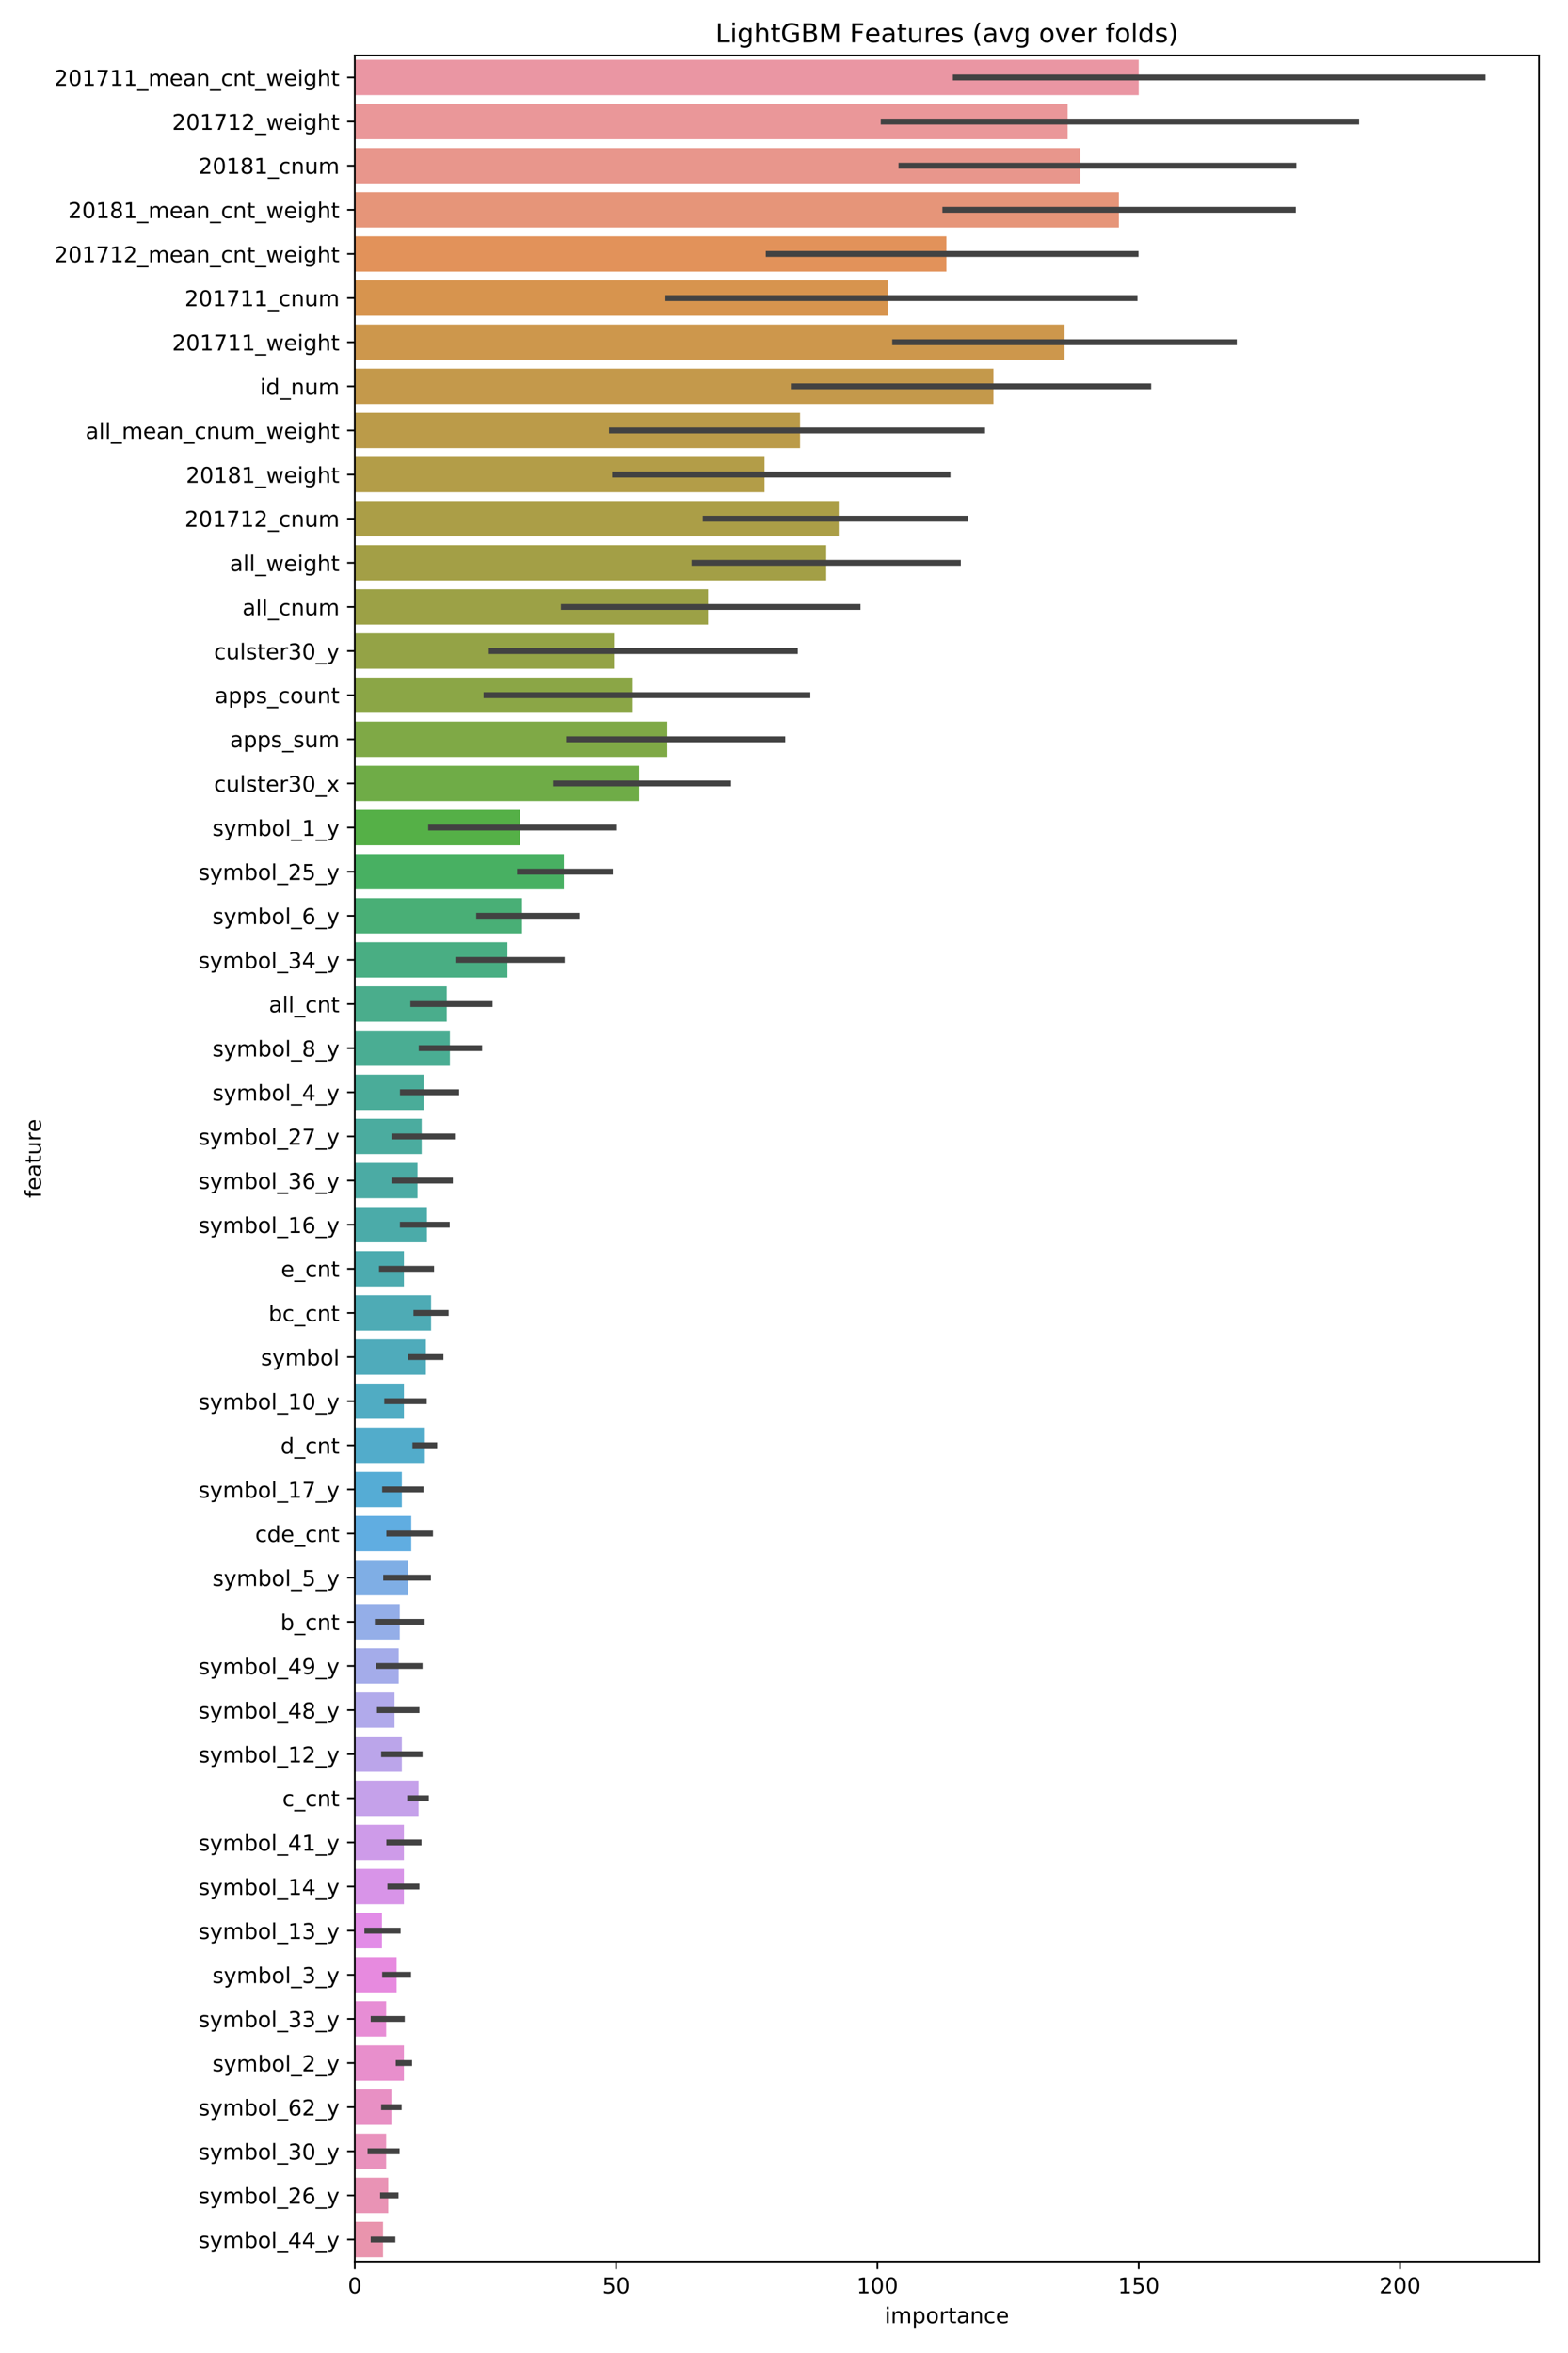 <?xml version="1.0" encoding="utf-8" standalone="no"?>
<!DOCTYPE svg PUBLIC "-//W3C//DTD SVG 1.1//EN"
  "http://www.w3.org/Graphics/SVG/1.1/DTD/svg11.dtd">
<!-- Created with matplotlib (http://matplotlib.org/) -->
<svg height="1080pt" version="1.1" viewBox="0 0 720 1080" width="720pt" xmlns="http://www.w3.org/2000/svg" xmlns:xlink="http://www.w3.org/1999/xlink">
 <defs>
  <style type="text/css">
*{stroke-linecap:butt;stroke-linejoin:round;}
  </style>
 </defs>
 <g id="figure_1">
  <g id="patch_1">
   <path d="M 0 1080 
L 720 1080 
L 720 0 
L 0 0 
z
" style="fill:#ffffff;"/>
  </g>
  <g id="axes_1">
   <g id="patch_2">
    <path d="M 162.92 1038.04 
L 706.68 1038.04 
L 706.68 25.44 
L 162.92 25.44 
z
" style="fill:#ffffff;"/>
   </g>
   <g id="patch_3">
    <path clip-path="url(#p59d84688cc)" d="M 162.92 27.465 
L 522.883 27.465 
L 522.883 43.667 
L 162.92 43.667 
z
" style="fill:#ea96a3;"/>
   </g>
   <g id="patch_4">
    <path clip-path="url(#p59d84688cc)" d="M 162.92 47.717 
L 490.246 47.717 
L 490.246 63.919 
L 162.92 63.919 
z
" style="fill:#ea9799;"/>
   </g>
   <g id="patch_5">
    <path clip-path="url(#p59d84688cc)" d="M 162.92 67.969 
L 496.006 67.969 
L 496.006 84.171 
L 162.92 84.171 
z
" style="fill:#e8968c;"/>
   </g>
   <g id="patch_6">
    <path clip-path="url(#p59d84688cc)" d="M 162.92 88.221 
L 513.764 88.221 
L 513.764 104.423 
L 162.92 104.423 
z
" style="fill:#e69579;"/>
   </g>
   <g id="patch_7">
    <path clip-path="url(#p59d84688cc)" d="M 162.92 108.473 
L 434.572 108.473 
L 434.572 124.675 
L 162.92 124.675 
z
" style="fill:#e2925a;"/>
   </g>
   <g id="patch_8">
    <path clip-path="url(#p59d84688cc)" d="M 162.92 128.725 
L 407.695 128.725 
L 407.695 144.927 
L 162.92 144.927 
z
" style="fill:#d7944e;"/>
   </g>
   <g id="patch_9">
    <path clip-path="url(#p59d84688cc)" d="M 162.92 148.977 
L 488.806 148.977 
L 488.806 165.179 
L 162.92 165.179 
z
" style="fill:#cd974c;"/>
   </g>
   <g id="patch_10">
    <path clip-path="url(#p59d84688cc)" d="M 162.92 169.229 
L 456.17 169.229 
L 456.17 185.431 
L 162.92 185.431 
z
" style="fill:#c4994b;"/>
   </g>
   <g id="patch_11">
    <path clip-path="url(#p59d84688cc)" d="M 162.92 189.481 
L 367.379 189.481 
L 367.379 205.683 
L 162.92 205.683 
z
" style="fill:#bb9b49;"/>
   </g>
   <g id="patch_12">
    <path clip-path="url(#p59d84688cc)" d="M 162.92 209.733 
L 351.061 209.733 
L 351.061 225.935 
L 162.92 225.935 
z
" style="fill:#b39d48;"/>
   </g>
   <g id="patch_13">
    <path clip-path="url(#p59d84688cc)" d="M 162.92 229.985 
L 385.137 229.985 
L 385.137 246.187 
L 162.92 246.187 
z
" style="fill:#ab9e47;"/>
   </g>
   <g id="patch_14">
    <path clip-path="url(#p59d84688cc)" d="M 162.92 250.237 
L 379.378 250.237 
L 379.378 266.439 
L 162.92 266.439 
z
" style="fill:#a39f46;"/>
   </g>
   <g id="patch_15">
    <path clip-path="url(#p59d84688cc)" d="M 162.92 270.489 
L 325.143 270.489 
L 325.143 286.691 
L 162.92 286.691 
z
" style="fill:#9ca146;"/>
   </g>
   <g id="patch_16">
    <path clip-path="url(#p59d84688cc)" d="M 162.92 290.741 
L 281.948 290.741 
L 281.948 306.943 
L 162.92 306.943 
z
" style="fill:#94a346;"/>
   </g>
   <g id="patch_17">
    <path clip-path="url(#p59d84688cc)" d="M 162.92 310.993 
L 290.587 310.993 
L 290.587 327.195 
L 162.92 327.195 
z
" style="fill:#8ba646;"/>
   </g>
   <g id="patch_18">
    <path clip-path="url(#p59d84688cc)" d="M 162.92 331.245 
L 306.425 331.245 
L 306.425 347.447 
L 162.92 347.447 
z
" style="fill:#7fa946;"/>
   </g>
   <g id="patch_19">
    <path clip-path="url(#p59d84688cc)" d="M 162.92 351.497 
L 293.467 351.497 
L 293.467 367.699 
L 162.92 367.699 
z
" style="fill:#6fac47;"/>
   </g>
   <g id="patch_20">
    <path clip-path="url(#p59d84688cc)" d="M 162.92 371.749 
L 238.752 371.749 
L 238.752 387.951 
L 162.92 387.951 
z
" style="fill:#55b047;"/>
   </g>
   <g id="patch_21">
    <path clip-path="url(#p59d84688cc)" d="M 162.92 392.001 
L 258.91 392.001 
L 258.91 408.203 
L 162.92 408.203 
z
" style="fill:#48b062;"/>
   </g>
   <g id="patch_22">
    <path clip-path="url(#p59d84688cc)" d="M 162.92 412.253 
L 239.712 412.253 
L 239.712 428.455 
L 162.92 428.455 
z
" style="fill:#49af76;"/>
   </g>
   <g id="patch_23">
    <path clip-path="url(#p59d84688cc)" d="M 162.92 432.505 
L 232.993 432.505 
L 232.993 448.707 
L 162.92 448.707 
z
" style="fill:#49ae83;"/>
   </g>
   <g id="patch_24">
    <path clip-path="url(#p59d84688cc)" d="M 162.92 452.757 
L 205.156 452.757 
L 205.156 468.959 
L 162.92 468.959 
z
" style="fill:#4aad8c;"/>
   </g>
   <g id="patch_25">
    <path clip-path="url(#p59d84688cc)" d="M 162.92 473.009 
L 206.596 473.009 
L 206.596 489.211 
L 162.92 489.211 
z
" style="fill:#4aad93;"/>
   </g>
   <g id="patch_26">
    <path clip-path="url(#p59d84688cc)" d="M 162.92 493.261 
L 194.597 493.261 
L 194.597 509.463 
L 162.92 509.463 
z
" style="fill:#4aac99;"/>
   </g>
   <g id="patch_27">
    <path clip-path="url(#p59d84688cc)" d="M 162.92 513.513 
L 193.637 513.513 
L 193.637 529.715 
L 162.92 529.715 
z
" style="fill:#4bac9f;"/>
   </g>
   <g id="patch_28">
    <path clip-path="url(#p59d84688cc)" d="M 162.92 533.765 
L 191.717 533.765 
L 191.717 549.967 
L 162.92 549.967 
z
" style="fill:#4baba4;"/>
   </g>
   <g id="patch_29">
    <path clip-path="url(#p59d84688cc)" d="M 162.92 554.017 
L 196.037 554.017 
L 196.037 570.219 
L 162.92 570.219 
z
" style="fill:#4baba9;"/>
   </g>
   <g id="patch_30">
    <path clip-path="url(#p59d84688cc)" d="M 162.92 574.269 
L 185.478 574.269 
L 185.478 590.471 
L 162.92 590.471 
z
" style="fill:#4cabaf;"/>
   </g>
   <g id="patch_31">
    <path clip-path="url(#p59d84688cc)" d="M 162.92 594.521 
L 197.956 594.521 
L 197.956 610.723 
L 162.92 610.723 
z
" style="fill:#4eabb5;"/>
   </g>
   <g id="patch_32">
    <path clip-path="url(#p59d84688cc)" d="M 162.92 614.773 
L 195.557 614.773 
L 195.557 630.975 
L 162.92 630.975 
z
" style="fill:#4fabbb;"/>
   </g>
   <g id="patch_33">
    <path clip-path="url(#p59d84688cc)" d="M 162.92 635.025 
L 185.478 635.025 
L 185.478 651.227 
L 162.92 651.227 
z
" style="fill:#50acc3;"/>
   </g>
   <g id="patch_34">
    <path clip-path="url(#p59d84688cc)" d="M 162.92 655.277 
L 195.077 655.277 
L 195.077 671.479 
L 162.92 671.479 
z
" style="fill:#52accb;"/>
   </g>
   <g id="patch_35">
    <path clip-path="url(#p59d84688cc)" d="M 162.92 675.529 
L 184.518 675.529 
L 184.518 691.731 
L 162.92 691.731 
z
" style="fill:#55acd5;"/>
   </g>
   <g id="patch_36">
    <path clip-path="url(#p59d84688cc)" d="M 162.92 695.781 
L 188.837 695.781 
L 188.837 711.983 
L 162.92 711.983 
z
" style="fill:#60ade1;"/>
   </g>
   <g id="patch_37">
    <path clip-path="url(#p59d84688cc)" d="M 162.92 716.033 
L 187.397 716.033 
L 187.397 732.235 
L 162.92 732.235 
z
" style="fill:#7faee5;"/>
   </g>
   <g id="patch_38">
    <path clip-path="url(#p59d84688cc)" d="M 162.92 736.285 
L 183.558 736.285 
L 183.558 752.487 
L 162.92 752.487 
z
" style="fill:#94aee8;"/>
   </g>
   <g id="patch_39">
    <path clip-path="url(#p59d84688cc)" d="M 162.92 756.537 
L 183.078 756.537 
L 183.078 772.739 
L 162.92 772.739 
z
" style="fill:#a4acea;"/>
   </g>
   <g id="patch_40">
    <path clip-path="url(#p59d84688cc)" d="M 162.92 776.789 
L 181.158 776.789 
L 181.158 792.991 
L 162.92 792.991 
z
" style="fill:#b1aaeb;"/>
   </g>
   <g id="patch_41">
    <path clip-path="url(#p59d84688cc)" d="M 162.92 797.041 
L 184.518 797.041 
L 184.518 813.243 
L 162.92 813.243 
z
" style="fill:#bba5ea;"/>
   </g>
   <g id="patch_42">
    <path clip-path="url(#p59d84688cc)" d="M 162.92 817.293 
L 192.197 817.293 
L 192.197 833.495 
L 162.92 833.495 
z
" style="fill:#c5a1ea;"/>
   </g>
   <g id="patch_43">
    <path clip-path="url(#p59d84688cc)" d="M 162.92 837.545 
L 185.478 837.545 
L 185.478 853.747 
L 162.92 853.747 
z
" style="fill:#ce9be9;"/>
   </g>
   <g id="patch_44">
    <path clip-path="url(#p59d84688cc)" d="M 162.92 857.797 
L 185.478 857.797 
L 185.478 873.999 
L 162.92 873.999 
z
" style="fill:#d894e8;"/>
   </g>
   <g id="patch_45">
    <path clip-path="url(#p59d84688cc)" d="M 162.92 878.049 
L 175.399 878.049 
L 175.399 894.251 
L 162.92 894.251 
z
" style="fill:#e28ce7;"/>
   </g>
   <g id="patch_46">
    <path clip-path="url(#p59d84688cc)" d="M 162.92 898.301 
L 182.118 898.301 
L 182.118 914.503 
L 162.92 914.503 
z
" style="fill:#e78adf;"/>
   </g>
   <g id="patch_47">
    <path clip-path="url(#p59d84688cc)" d="M 162.92 918.553 
L 177.319 918.553 
L 177.319 934.755 
L 162.92 934.755 
z
" style="fill:#e78dd5;"/>
   </g>
   <g id="patch_48">
    <path clip-path="url(#p59d84688cc)" d="M 162.92 938.805 
L 185.478 938.805 
L 185.478 955.007 
L 162.92 955.007 
z
" style="fill:#e88fcc;"/>
   </g>
   <g id="patch_49">
    <path clip-path="url(#p59d84688cc)" d="M 162.92 959.057 
L 179.718 959.057 
L 179.718 975.259 
L 162.92 975.259 
z
" style="fill:#e890c4;"/>
   </g>
   <g id="patch_50">
    <path clip-path="url(#p59d84688cc)" d="M 162.92 979.309 
L 177.319 979.309 
L 177.319 995.511 
L 162.92 995.511 
z
" style="fill:#e992bd;"/>
   </g>
   <g id="patch_51">
    <path clip-path="url(#p59d84688cc)" d="M 162.92 999.561 
L 178.278 999.561 
L 178.278 1015.763 
L 162.92 1015.763 
z
" style="fill:#e993b5;"/>
   </g>
   <g id="patch_52">
    <path clip-path="url(#p59d84688cc)" d="M 162.92 1019.813 
L 175.879 1019.813 
L 175.879 1036.015 
L 162.92 1036.015 
z
" style="fill:#e994ad;"/>
   </g>
   <g id="matplotlib.axis_1">
    <g id="xtick_1">
     <g id="line2d_1">
      <defs>
       <path d="M 0 0 
L 0 3.5 
" id="ma2a9475374" style="stroke:#000000;stroke-width:0.8;"/>
      </defs>
      <g>
       <use style="stroke:#000000;stroke-width:0.8;" x="162.92" xlink:href="#ma2a9475374" y="1038.04"/>
      </g>
     </g>
     <g id="text_1">
      <!-- 0 -->
      <defs>
       <path d="M 31.781 66.406 
Q 24.172 66.406 20.328 58.906 
Q 16.5 51.422 16.5 36.375 
Q 16.5 21.391 20.328 13.891 
Q 24.172 6.391 31.781 6.391 
Q 39.453 6.391 43.281 13.891 
Q 47.125 21.391 47.125 36.375 
Q 47.125 51.422 43.281 58.906 
Q 39.453 66.406 31.781 66.406 
z
M 31.781 74.219 
Q 44.047 74.219 50.516 64.516 
Q 56.984 54.828 56.984 36.375 
Q 56.984 17.969 50.516 8.266 
Q 44.047 -1.422 31.781 -1.422 
Q 19.531 -1.422 13.062 8.266 
Q 6.594 17.969 6.594 36.375 
Q 6.594 54.828 13.062 64.516 
Q 19.531 74.219 31.781 74.219 
z
" id="DejaVuSans-30"/>
      </defs>
      <g transform="translate(159.739 1052.638)scale(0.1 -0.1)">
       <use xlink:href="#DejaVuSans-30"/>
      </g>
     </g>
    </g>
    <g id="xtick_2">
     <g id="line2d_2">
      <g>
       <use style="stroke:#000000;stroke-width:0.8;" x="282.908" xlink:href="#ma2a9475374" y="1038.04"/>
      </g>
     </g>
     <g id="text_2">
      <!-- 50 -->
      <defs>
       <path d="M 10.797 72.906 
L 49.516 72.906 
L 49.516 64.594 
L 19.828 64.594 
L 19.828 46.734 
Q 21.969 47.469 24.109 47.828 
Q 26.266 48.188 28.422 48.188 
Q 40.625 48.188 47.75 41.5 
Q 54.891 34.812 54.891 23.391 
Q 54.891 11.625 47.562 5.094 
Q 40.234 -1.422 26.906 -1.422 
Q 22.312 -1.422 17.547 -0.641 
Q 12.797 0.141 7.719 1.703 
L 7.719 11.625 
Q 12.109 9.234 16.797 8.062 
Q 21.484 6.891 26.703 6.891 
Q 35.156 6.891 40.078 11.328 
Q 45.016 15.766 45.016 23.391 
Q 45.016 31 40.078 35.438 
Q 35.156 39.891 26.703 39.891 
Q 22.75 39.891 18.812 39.016 
Q 14.891 38.141 10.797 36.281 
z
" id="DejaVuSans-35"/>
      </defs>
      <g transform="translate(276.545 1052.638)scale(0.1 -0.1)">
       <use xlink:href="#DejaVuSans-35"/>
       <use x="63.623" xlink:href="#DejaVuSans-30"/>
      </g>
     </g>
    </g>
    <g id="xtick_3">
     <g id="line2d_3">
      <g>
       <use style="stroke:#000000;stroke-width:0.8;" x="402.895" xlink:href="#ma2a9475374" y="1038.04"/>
      </g>
     </g>
     <g id="text_3">
      <!-- 100 -->
      <defs>
       <path d="M 12.406 8.297 
L 28.516 8.297 
L 28.516 63.922 
L 10.984 60.406 
L 10.984 69.391 
L 28.422 72.906 
L 38.281 72.906 
L 38.281 8.297 
L 54.391 8.297 
L 54.391 0 
L 12.406 0 
z
" id="DejaVuSans-31"/>
      </defs>
      <g transform="translate(393.352 1052.638)scale(0.1 -0.1)">
       <use xlink:href="#DejaVuSans-31"/>
       <use x="63.623" xlink:href="#DejaVuSans-30"/>
       <use x="127.246" xlink:href="#DejaVuSans-30"/>
      </g>
     </g>
    </g>
    <g id="xtick_4">
     <g id="line2d_4">
      <g>
       <use style="stroke:#000000;stroke-width:0.8;" x="522.883" xlink:href="#ma2a9475374" y="1038.04"/>
      </g>
     </g>
     <g id="text_4">
      <!-- 150 -->
      <g transform="translate(513.339 1052.638)scale(0.1 -0.1)">
       <use xlink:href="#DejaVuSans-31"/>
       <use x="63.623" xlink:href="#DejaVuSans-35"/>
       <use x="127.246" xlink:href="#DejaVuSans-30"/>
      </g>
     </g>
    </g>
    <g id="xtick_5">
     <g id="line2d_5">
      <g>
       <use style="stroke:#000000;stroke-width:0.8;" x="642.871" xlink:href="#ma2a9475374" y="1038.04"/>
      </g>
     </g>
     <g id="text_5">
      <!-- 200 -->
      <defs>
       <path d="M 19.188 8.297 
L 53.609 8.297 
L 53.609 0 
L 7.328 0 
L 7.328 8.297 
Q 12.938 14.109 22.625 23.891 
Q 32.328 33.688 34.812 36.531 
Q 39.547 41.844 41.422 45.531 
Q 43.312 49.219 43.312 52.781 
Q 43.312 58.594 39.234 62.25 
Q 35.156 65.922 28.609 65.922 
Q 23.969 65.922 18.812 64.312 
Q 13.672 62.703 7.812 59.422 
L 7.812 69.391 
Q 13.766 71.781 18.938 73 
Q 24.125 74.219 28.422 74.219 
Q 39.75 74.219 46.484 68.547 
Q 53.219 62.891 53.219 53.422 
Q 53.219 48.922 51.531 44.891 
Q 49.859 40.875 45.406 35.406 
Q 44.188 33.984 37.641 27.219 
Q 31.109 20.453 19.188 8.297 
z
" id="DejaVuSans-32"/>
      </defs>
      <g transform="translate(633.327 1052.638)scale(0.1 -0.1)">
       <use xlink:href="#DejaVuSans-32"/>
       <use x="63.623" xlink:href="#DejaVuSans-30"/>
       <use x="127.246" xlink:href="#DejaVuSans-30"/>
      </g>
     </g>
    </g>
    <g id="text_6">
     <!-- importance -->
     <defs>
      <path d="M 9.422 54.688 
L 18.406 54.688 
L 18.406 0 
L 9.422 0 
z
M 9.422 75.984 
L 18.406 75.984 
L 18.406 64.594 
L 9.422 64.594 
z
" id="DejaVuSans-69"/>
      <path d="M 52 44.188 
Q 55.375 50.25 60.062 53.125 
Q 64.75 56 71.094 56 
Q 79.641 56 84.281 50.016 
Q 88.922 44.047 88.922 33.016 
L 88.922 0 
L 79.891 0 
L 79.891 32.719 
Q 79.891 40.578 77.094 44.375 
Q 74.312 48.188 68.609 48.188 
Q 61.625 48.188 57.562 43.547 
Q 53.516 38.922 53.516 30.906 
L 53.516 0 
L 44.484 0 
L 44.484 32.719 
Q 44.484 40.625 41.703 44.406 
Q 38.922 48.188 33.109 48.188 
Q 26.219 48.188 22.156 43.531 
Q 18.109 38.875 18.109 30.906 
L 18.109 0 
L 9.078 0 
L 9.078 54.688 
L 18.109 54.688 
L 18.109 46.188 
Q 21.188 51.219 25.484 53.609 
Q 29.781 56 35.688 56 
Q 41.656 56 45.828 52.969 
Q 50 49.953 52 44.188 
z
" id="DejaVuSans-6d"/>
      <path d="M 18.109 8.203 
L 18.109 -20.797 
L 9.078 -20.797 
L 9.078 54.688 
L 18.109 54.688 
L 18.109 46.391 
Q 20.953 51.266 25.266 53.625 
Q 29.594 56 35.594 56 
Q 45.562 56 51.781 48.094 
Q 58.016 40.188 58.016 27.297 
Q 58.016 14.406 51.781 6.484 
Q 45.562 -1.422 35.594 -1.422 
Q 29.594 -1.422 25.266 0.953 
Q 20.953 3.328 18.109 8.203 
z
M 48.688 27.297 
Q 48.688 37.203 44.609 42.844 
Q 40.531 48.484 33.406 48.484 
Q 26.266 48.484 22.188 42.844 
Q 18.109 37.203 18.109 27.297 
Q 18.109 17.391 22.188 11.75 
Q 26.266 6.109 33.406 6.109 
Q 40.531 6.109 44.609 11.75 
Q 48.688 17.391 48.688 27.297 
z
" id="DejaVuSans-70"/>
      <path d="M 30.609 48.391 
Q 23.391 48.391 19.188 42.75 
Q 14.984 37.109 14.984 27.297 
Q 14.984 17.484 19.156 11.844 
Q 23.344 6.203 30.609 6.203 
Q 37.797 6.203 41.984 11.859 
Q 46.188 17.531 46.188 27.297 
Q 46.188 37.016 41.984 42.703 
Q 37.797 48.391 30.609 48.391 
z
M 30.609 56 
Q 42.328 56 49.016 48.375 
Q 55.719 40.766 55.719 27.297 
Q 55.719 13.875 49.016 6.219 
Q 42.328 -1.422 30.609 -1.422 
Q 18.844 -1.422 12.172 6.219 
Q 5.516 13.875 5.516 27.297 
Q 5.516 40.766 12.172 48.375 
Q 18.844 56 30.609 56 
z
" id="DejaVuSans-6f"/>
      <path d="M 41.109 46.297 
Q 39.594 47.172 37.812 47.578 
Q 36.031 48 33.891 48 
Q 26.266 48 22.188 43.047 
Q 18.109 38.094 18.109 28.812 
L 18.109 0 
L 9.078 0 
L 9.078 54.688 
L 18.109 54.688 
L 18.109 46.188 
Q 20.953 51.172 25.484 53.578 
Q 30.031 56 36.531 56 
Q 37.453 56 38.578 55.875 
Q 39.703 55.766 41.062 55.516 
z
" id="DejaVuSans-72"/>
      <path d="M 18.312 70.219 
L 18.312 54.688 
L 36.812 54.688 
L 36.812 47.703 
L 18.312 47.703 
L 18.312 18.016 
Q 18.312 11.328 20.141 9.422 
Q 21.969 7.516 27.594 7.516 
L 36.812 7.516 
L 36.812 0 
L 27.594 0 
Q 17.188 0 13.234 3.875 
Q 9.281 7.766 9.281 18.016 
L 9.281 47.703 
L 2.688 47.703 
L 2.688 54.688 
L 9.281 54.688 
L 9.281 70.219 
z
" id="DejaVuSans-74"/>
      <path d="M 34.281 27.484 
Q 23.391 27.484 19.188 25 
Q 14.984 22.516 14.984 16.5 
Q 14.984 11.719 18.141 8.906 
Q 21.297 6.109 26.703 6.109 
Q 34.188 6.109 38.703 11.406 
Q 43.219 16.703 43.219 25.484 
L 43.219 27.484 
z
M 52.203 31.203 
L 52.203 0 
L 43.219 0 
L 43.219 8.297 
Q 40.141 3.328 35.547 0.953 
Q 30.953 -1.422 24.312 -1.422 
Q 15.922 -1.422 10.953 3.297 
Q 6 8.016 6 15.922 
Q 6 25.141 12.172 29.828 
Q 18.359 34.516 30.609 34.516 
L 43.219 34.516 
L 43.219 35.406 
Q 43.219 41.609 39.141 45 
Q 35.062 48.391 27.688 48.391 
Q 23 48.391 18.547 47.266 
Q 14.109 46.141 10.016 43.891 
L 10.016 52.203 
Q 14.938 54.109 19.578 55.047 
Q 24.219 56 28.609 56 
Q 40.484 56 46.344 49.844 
Q 52.203 43.703 52.203 31.203 
z
" id="DejaVuSans-61"/>
      <path d="M 54.891 33.016 
L 54.891 0 
L 45.906 0 
L 45.906 32.719 
Q 45.906 40.484 42.875 44.328 
Q 39.844 48.188 33.797 48.188 
Q 26.516 48.188 22.312 43.547 
Q 18.109 38.922 18.109 30.906 
L 18.109 0 
L 9.078 0 
L 9.078 54.688 
L 18.109 54.688 
L 18.109 46.188 
Q 21.344 51.125 25.703 53.562 
Q 30.078 56 35.797 56 
Q 45.219 56 50.047 50.172 
Q 54.891 44.344 54.891 33.016 
z
" id="DejaVuSans-6e"/>
      <path d="M 48.781 52.594 
L 48.781 44.188 
Q 44.969 46.297 41.141 47.344 
Q 37.312 48.391 33.406 48.391 
Q 24.656 48.391 19.812 42.844 
Q 14.984 37.312 14.984 27.297 
Q 14.984 17.281 19.812 11.734 
Q 24.656 6.203 33.406 6.203 
Q 37.312 6.203 41.141 7.25 
Q 44.969 8.297 48.781 10.406 
L 48.781 2.094 
Q 45.016 0.344 40.984 -0.531 
Q 36.969 -1.422 32.422 -1.422 
Q 20.062 -1.422 12.781 6.344 
Q 5.516 14.109 5.516 27.297 
Q 5.516 40.672 12.859 48.328 
Q 20.219 56 33.016 56 
Q 37.156 56 41.109 55.141 
Q 45.062 54.297 48.781 52.594 
z
" id="DejaVuSans-63"/>
      <path d="M 56.203 29.594 
L 56.203 25.203 
L 14.891 25.203 
Q 15.484 15.922 20.484 11.062 
Q 25.484 6.203 34.422 6.203 
Q 39.594 6.203 44.453 7.469 
Q 49.312 8.734 54.109 11.281 
L 54.109 2.781 
Q 49.266 0.734 44.188 -0.344 
Q 39.109 -1.422 33.891 -1.422 
Q 20.797 -1.422 13.156 6.188 
Q 5.516 13.812 5.516 26.812 
Q 5.516 40.234 12.766 48.109 
Q 20.016 56 32.328 56 
Q 43.359 56 49.781 48.891 
Q 56.203 41.797 56.203 29.594 
z
M 47.219 32.234 
Q 47.125 39.594 43.094 43.984 
Q 39.062 48.391 32.422 48.391 
Q 24.906 48.391 20.391 44.141 
Q 15.875 39.891 15.188 32.172 
z
" id="DejaVuSans-65"/>
     </defs>
     <g transform="translate(406.233 1066.317)scale(0.1 -0.1)">
      <use xlink:href="#DejaVuSans-69"/>
      <use x="27.783" xlink:href="#DejaVuSans-6d"/>
      <use x="125.195" xlink:href="#DejaVuSans-70"/>
      <use x="188.672" xlink:href="#DejaVuSans-6f"/>
      <use x="249.854" xlink:href="#DejaVuSans-72"/>
      <use x="290.967" xlink:href="#DejaVuSans-74"/>
      <use x="330.176" xlink:href="#DejaVuSans-61"/>
      <use x="391.455" xlink:href="#DejaVuSans-6e"/>
      <use x="454.834" xlink:href="#DejaVuSans-63"/>
      <use x="509.814" xlink:href="#DejaVuSans-65"/>
     </g>
    </g>
   </g>
   <g id="matplotlib.axis_2">
    <g id="ytick_1">
     <g id="line2d_6">
      <defs>
       <path d="M 0 0 
L -3.5 0 
" id="mf8e0e92108" style="stroke:#000000;stroke-width:0.8;"/>
      </defs>
      <g>
       <use style="stroke:#000000;stroke-width:0.8;" x="162.92" xlink:href="#mf8e0e92108" y="35.566"/>
      </g>
     </g>
     <g id="text_7">
      <!-- 201711_mean_cnt_weight -->
      <defs>
       <path d="M 8.203 72.906 
L 55.078 72.906 
L 55.078 68.703 
L 28.609 0 
L 18.312 0 
L 43.219 64.594 
L 8.203 64.594 
z
" id="DejaVuSans-37"/>
       <path d="M 50.984 -16.609 
L 50.984 -23.578 
L -0.984 -23.578 
L -0.984 -16.609 
z
" id="DejaVuSans-5f"/>
       <path d="M 4.203 54.688 
L 13.188 54.688 
L 24.422 12.016 
L 35.594 54.688 
L 46.188 54.688 
L 57.422 12.016 
L 68.609 54.688 
L 77.594 54.688 
L 63.281 0 
L 52.688 0 
L 40.922 44.828 
L 29.109 0 
L 18.5 0 
z
" id="DejaVuSans-77"/>
       <path d="M 45.406 27.984 
Q 45.406 37.75 41.375 43.109 
Q 37.359 48.484 30.078 48.484 
Q 22.859 48.484 18.828 43.109 
Q 14.797 37.75 14.797 27.984 
Q 14.797 18.266 18.828 12.891 
Q 22.859 7.516 30.078 7.516 
Q 37.359 7.516 41.375 12.891 
Q 45.406 18.266 45.406 27.984 
z
M 54.391 6.781 
Q 54.391 -7.172 48.188 -13.984 
Q 42 -20.797 29.203 -20.797 
Q 24.469 -20.797 20.266 -20.094 
Q 16.062 -19.391 12.109 -17.922 
L 12.109 -9.188 
Q 16.062 -11.328 19.922 -12.344 
Q 23.781 -13.375 27.781 -13.375 
Q 36.625 -13.375 41.016 -8.766 
Q 45.406 -4.156 45.406 5.172 
L 45.406 9.625 
Q 42.625 4.781 38.281 2.391 
Q 33.938 0 27.875 0 
Q 17.828 0 11.672 7.656 
Q 5.516 15.328 5.516 27.984 
Q 5.516 40.672 11.672 48.328 
Q 17.828 56 27.875 56 
Q 33.938 56 38.281 53.609 
Q 42.625 51.219 45.406 46.391 
L 45.406 54.688 
L 54.391 54.688 
z
" id="DejaVuSans-67"/>
       <path d="M 54.891 33.016 
L 54.891 0 
L 45.906 0 
L 45.906 32.719 
Q 45.906 40.484 42.875 44.328 
Q 39.844 48.188 33.797 48.188 
Q 26.516 48.188 22.312 43.547 
Q 18.109 38.922 18.109 30.906 
L 18.109 0 
L 9.078 0 
L 9.078 75.984 
L 18.109 75.984 
L 18.109 46.188 
Q 21.344 51.125 25.703 53.562 
Q 30.078 56 35.797 56 
Q 45.219 56 50.047 50.172 
Q 54.891 44.344 54.891 33.016 
z
" id="DejaVuSans-68"/>
      </defs>
      <g transform="translate(24.914 39.365)scale(0.1 -0.1)">
       <use xlink:href="#DejaVuSans-32"/>
       <use x="63.623" xlink:href="#DejaVuSans-30"/>
       <use x="127.246" xlink:href="#DejaVuSans-31"/>
       <use x="190.869" xlink:href="#DejaVuSans-37"/>
       <use x="254.492" xlink:href="#DejaVuSans-31"/>
       <use x="318.115" xlink:href="#DejaVuSans-31"/>
       <use x="381.738" xlink:href="#DejaVuSans-5f"/>
       <use x="431.738" xlink:href="#DejaVuSans-6d"/>
       <use x="529.15" xlink:href="#DejaVuSans-65"/>
       <use x="590.674" xlink:href="#DejaVuSans-61"/>
       <use x="651.953" xlink:href="#DejaVuSans-6e"/>
       <use x="715.332" xlink:href="#DejaVuSans-5f"/>
       <use x="765.332" xlink:href="#DejaVuSans-63"/>
       <use x="820.312" xlink:href="#DejaVuSans-6e"/>
       <use x="883.691" xlink:href="#DejaVuSans-74"/>
       <use x="922.9" xlink:href="#DejaVuSans-5f"/>
       <use x="972.9" xlink:href="#DejaVuSans-77"/>
       <use x="1054.688" xlink:href="#DejaVuSans-65"/>
       <use x="1116.211" xlink:href="#DejaVuSans-69"/>
       <use x="1143.994" xlink:href="#DejaVuSans-67"/>
       <use x="1207.471" xlink:href="#DejaVuSans-68"/>
       <use x="1270.85" xlink:href="#DejaVuSans-74"/>
      </g>
     </g>
    </g>
    <g id="ytick_2">
     <g id="line2d_7">
      <g>
       <use style="stroke:#000000;stroke-width:0.8;" x="162.92" xlink:href="#mf8e0e92108" y="55.818"/>
      </g>
     </g>
     <g id="text_8">
      <!-- 201712_weight -->
      <g transform="translate(79.029 59.617)scale(0.1 -0.1)">
       <use xlink:href="#DejaVuSans-32"/>
       <use x="63.623" xlink:href="#DejaVuSans-30"/>
       <use x="127.246" xlink:href="#DejaVuSans-31"/>
       <use x="190.869" xlink:href="#DejaVuSans-37"/>
       <use x="254.492" xlink:href="#DejaVuSans-31"/>
       <use x="318.115" xlink:href="#DejaVuSans-32"/>
       <use x="381.738" xlink:href="#DejaVuSans-5f"/>
       <use x="431.738" xlink:href="#DejaVuSans-77"/>
       <use x="513.525" xlink:href="#DejaVuSans-65"/>
       <use x="575.049" xlink:href="#DejaVuSans-69"/>
       <use x="602.832" xlink:href="#DejaVuSans-67"/>
       <use x="666.309" xlink:href="#DejaVuSans-68"/>
       <use x="729.688" xlink:href="#DejaVuSans-74"/>
      </g>
     </g>
    </g>
    <g id="ytick_3">
     <g id="line2d_8">
      <g>
       <use style="stroke:#000000;stroke-width:0.8;" x="162.92" xlink:href="#mf8e0e92108" y="76.07"/>
      </g>
     </g>
     <g id="text_9">
      <!-- 20181_cnum -->
      <defs>
       <path d="M 31.781 34.625 
Q 24.75 34.625 20.719 30.859 
Q 16.703 27.094 16.703 20.516 
Q 16.703 13.922 20.719 10.156 
Q 24.75 6.391 31.781 6.391 
Q 38.812 6.391 42.859 10.172 
Q 46.922 13.969 46.922 20.516 
Q 46.922 27.094 42.891 30.859 
Q 38.875 34.625 31.781 34.625 
z
M 21.922 38.812 
Q 15.578 40.375 12.031 44.719 
Q 8.5 49.078 8.5 55.328 
Q 8.5 64.062 14.719 69.141 
Q 20.953 74.219 31.781 74.219 
Q 42.672 74.219 48.875 69.141 
Q 55.078 64.062 55.078 55.328 
Q 55.078 49.078 51.531 44.719 
Q 48 40.375 41.703 38.812 
Q 48.828 37.156 52.797 32.312 
Q 56.781 27.484 56.781 20.516 
Q 56.781 9.906 50.312 4.234 
Q 43.844 -1.422 31.781 -1.422 
Q 19.734 -1.422 13.25 4.234 
Q 6.781 9.906 6.781 20.516 
Q 6.781 27.484 10.781 32.312 
Q 14.797 37.156 21.922 38.812 
z
M 18.312 54.391 
Q 18.312 48.734 21.844 45.562 
Q 25.391 42.391 31.781 42.391 
Q 38.141 42.391 41.719 45.562 
Q 45.312 48.734 45.312 54.391 
Q 45.312 60.062 41.719 63.234 
Q 38.141 66.406 31.781 66.406 
Q 25.391 66.406 21.844 63.234 
Q 18.312 60.062 18.312 54.391 
z
" id="DejaVuSans-38"/>
       <path d="M 8.5 21.578 
L 8.5 54.688 
L 17.484 54.688 
L 17.484 21.922 
Q 17.484 14.156 20.5 10.266 
Q 23.531 6.391 29.594 6.391 
Q 36.859 6.391 41.078 11.031 
Q 45.312 15.672 45.312 23.688 
L 45.312 54.688 
L 54.297 54.688 
L 54.297 0 
L 45.312 0 
L 45.312 8.406 
Q 42.047 3.422 37.719 1 
Q 33.406 -1.422 27.688 -1.422 
Q 18.266 -1.422 13.375 4.438 
Q 8.5 10.297 8.5 21.578 
z
M 31.109 56 
z
" id="DejaVuSans-75"/>
      </defs>
      <g transform="translate(91.193 79.781)scale(0.1 -0.1)">
       <use xlink:href="#DejaVuSans-32"/>
       <use x="63.623" xlink:href="#DejaVuSans-30"/>
       <use x="127.246" xlink:href="#DejaVuSans-31"/>
       <use x="190.869" xlink:href="#DejaVuSans-38"/>
       <use x="254.492" xlink:href="#DejaVuSans-31"/>
       <use x="318.115" xlink:href="#DejaVuSans-5f"/>
       <use x="368.115" xlink:href="#DejaVuSans-63"/>
       <use x="423.096" xlink:href="#DejaVuSans-6e"/>
       <use x="486.475" xlink:href="#DejaVuSans-75"/>
       <use x="549.854" xlink:href="#DejaVuSans-6d"/>
      </g>
     </g>
    </g>
    <g id="ytick_4">
     <g id="line2d_9">
      <g>
       <use style="stroke:#000000;stroke-width:0.8;" x="162.92" xlink:href="#mf8e0e92108" y="96.322"/>
      </g>
     </g>
     <g id="text_10">
      <!-- 20181_mean_cnt_weight -->
      <g transform="translate(31.276 100.121)scale(0.1 -0.1)">
       <use xlink:href="#DejaVuSans-32"/>
       <use x="63.623" xlink:href="#DejaVuSans-30"/>
       <use x="127.246" xlink:href="#DejaVuSans-31"/>
       <use x="190.869" xlink:href="#DejaVuSans-38"/>
       <use x="254.492" xlink:href="#DejaVuSans-31"/>
       <use x="318.115" xlink:href="#DejaVuSans-5f"/>
       <use x="368.115" xlink:href="#DejaVuSans-6d"/>
       <use x="465.527" xlink:href="#DejaVuSans-65"/>
       <use x="527.051" xlink:href="#DejaVuSans-61"/>
       <use x="588.33" xlink:href="#DejaVuSans-6e"/>
       <use x="651.709" xlink:href="#DejaVuSans-5f"/>
       <use x="701.709" xlink:href="#DejaVuSans-63"/>
       <use x="756.689" xlink:href="#DejaVuSans-6e"/>
       <use x="820.068" xlink:href="#DejaVuSans-74"/>
       <use x="859.277" xlink:href="#DejaVuSans-5f"/>
       <use x="909.277" xlink:href="#DejaVuSans-77"/>
       <use x="991.064" xlink:href="#DejaVuSans-65"/>
       <use x="1052.588" xlink:href="#DejaVuSans-69"/>
       <use x="1080.371" xlink:href="#DejaVuSans-67"/>
       <use x="1143.848" xlink:href="#DejaVuSans-68"/>
       <use x="1207.227" xlink:href="#DejaVuSans-74"/>
      </g>
     </g>
    </g>
    <g id="ytick_5">
     <g id="line2d_10">
      <g>
       <use style="stroke:#000000;stroke-width:0.8;" x="162.92" xlink:href="#mf8e0e92108" y="116.574"/>
      </g>
     </g>
     <g id="text_11">
      <!-- 201712_mean_cnt_weight -->
      <g transform="translate(24.914 120.373)scale(0.1 -0.1)">
       <use xlink:href="#DejaVuSans-32"/>
       <use x="63.623" xlink:href="#DejaVuSans-30"/>
       <use x="127.246" xlink:href="#DejaVuSans-31"/>
       <use x="190.869" xlink:href="#DejaVuSans-37"/>
       <use x="254.492" xlink:href="#DejaVuSans-31"/>
       <use x="318.115" xlink:href="#DejaVuSans-32"/>
       <use x="381.738" xlink:href="#DejaVuSans-5f"/>
       <use x="431.738" xlink:href="#DejaVuSans-6d"/>
       <use x="529.15" xlink:href="#DejaVuSans-65"/>
       <use x="590.674" xlink:href="#DejaVuSans-61"/>
       <use x="651.953" xlink:href="#DejaVuSans-6e"/>
       <use x="715.332" xlink:href="#DejaVuSans-5f"/>
       <use x="765.332" xlink:href="#DejaVuSans-63"/>
       <use x="820.312" xlink:href="#DejaVuSans-6e"/>
       <use x="883.691" xlink:href="#DejaVuSans-74"/>
       <use x="922.9" xlink:href="#DejaVuSans-5f"/>
       <use x="972.9" xlink:href="#DejaVuSans-77"/>
       <use x="1054.688" xlink:href="#DejaVuSans-65"/>
       <use x="1116.211" xlink:href="#DejaVuSans-69"/>
       <use x="1143.994" xlink:href="#DejaVuSans-67"/>
       <use x="1207.471" xlink:href="#DejaVuSans-68"/>
       <use x="1270.85" xlink:href="#DejaVuSans-74"/>
      </g>
     </g>
    </g>
    <g id="ytick_6">
     <g id="line2d_11">
      <g>
       <use style="stroke:#000000;stroke-width:0.8;" x="162.92" xlink:href="#mf8e0e92108" y="136.826"/>
      </g>
     </g>
     <g id="text_12">
      <!-- 201711_cnum -->
      <g transform="translate(84.831 140.537)scale(0.1 -0.1)">
       <use xlink:href="#DejaVuSans-32"/>
       <use x="63.623" xlink:href="#DejaVuSans-30"/>
       <use x="127.246" xlink:href="#DejaVuSans-31"/>
       <use x="190.869" xlink:href="#DejaVuSans-37"/>
       <use x="254.492" xlink:href="#DejaVuSans-31"/>
       <use x="318.115" xlink:href="#DejaVuSans-31"/>
       <use x="381.738" xlink:href="#DejaVuSans-5f"/>
       <use x="431.738" xlink:href="#DejaVuSans-63"/>
       <use x="486.719" xlink:href="#DejaVuSans-6e"/>
       <use x="550.098" xlink:href="#DejaVuSans-75"/>
       <use x="613.477" xlink:href="#DejaVuSans-6d"/>
      </g>
     </g>
    </g>
    <g id="ytick_7">
     <g id="line2d_12">
      <g>
       <use style="stroke:#000000;stroke-width:0.8;" x="162.92" xlink:href="#mf8e0e92108" y="157.078"/>
      </g>
     </g>
     <g id="text_13">
      <!-- 201711_weight -->
      <g transform="translate(79.029 160.877)scale(0.1 -0.1)">
       <use xlink:href="#DejaVuSans-32"/>
       <use x="63.623" xlink:href="#DejaVuSans-30"/>
       <use x="127.246" xlink:href="#DejaVuSans-31"/>
       <use x="190.869" xlink:href="#DejaVuSans-37"/>
       <use x="254.492" xlink:href="#DejaVuSans-31"/>
       <use x="318.115" xlink:href="#DejaVuSans-31"/>
       <use x="381.738" xlink:href="#DejaVuSans-5f"/>
       <use x="431.738" xlink:href="#DejaVuSans-77"/>
       <use x="513.525" xlink:href="#DejaVuSans-65"/>
       <use x="575.049" xlink:href="#DejaVuSans-69"/>
       <use x="602.832" xlink:href="#DejaVuSans-67"/>
       <use x="666.309" xlink:href="#DejaVuSans-68"/>
       <use x="729.688" xlink:href="#DejaVuSans-74"/>
      </g>
     </g>
    </g>
    <g id="ytick_8">
     <g id="line2d_13">
      <g>
       <use style="stroke:#000000;stroke-width:0.8;" x="162.92" xlink:href="#mf8e0e92108" y="177.33"/>
      </g>
     </g>
     <g id="text_14">
      <!-- id_num -->
      <defs>
       <path d="M 45.406 46.391 
L 45.406 75.984 
L 54.391 75.984 
L 54.391 0 
L 45.406 0 
L 45.406 8.203 
Q 42.578 3.328 38.25 0.953 
Q 33.938 -1.422 27.875 -1.422 
Q 17.969 -1.422 11.734 6.484 
Q 5.516 14.406 5.516 27.297 
Q 5.516 40.188 11.734 48.094 
Q 17.969 56 27.875 56 
Q 33.938 56 38.25 53.625 
Q 42.578 51.266 45.406 46.391 
z
M 14.797 27.297 
Q 14.797 17.391 18.875 11.75 
Q 22.953 6.109 30.078 6.109 
Q 37.203 6.109 41.297 11.75 
Q 45.406 17.391 45.406 27.297 
Q 45.406 37.203 41.297 42.844 
Q 37.203 48.484 30.078 48.484 
Q 22.953 48.484 18.875 42.844 
Q 14.797 37.203 14.797 27.297 
z
" id="DejaVuSans-64"/>
      </defs>
      <g transform="translate(119.378 181.129)scale(0.1 -0.1)">
       <use xlink:href="#DejaVuSans-69"/>
       <use x="27.783" xlink:href="#DejaVuSans-64"/>
       <use x="91.26" xlink:href="#DejaVuSans-5f"/>
       <use x="141.26" xlink:href="#DejaVuSans-6e"/>
       <use x="204.639" xlink:href="#DejaVuSans-75"/>
       <use x="268.018" xlink:href="#DejaVuSans-6d"/>
      </g>
     </g>
    </g>
    <g id="ytick_9">
     <g id="line2d_14">
      <g>
       <use style="stroke:#000000;stroke-width:0.8;" x="162.92" xlink:href="#mf8e0e92108" y="197.582"/>
      </g>
     </g>
     <g id="text_15">
      <!-- all_mean_cnum_weight -->
      <defs>
       <path d="M 9.422 75.984 
L 18.406 75.984 
L 18.406 0 
L 9.422 0 
z
" id="DejaVuSans-6c"/>
      </defs>
      <g transform="translate(39.247 201.381)scale(0.1 -0.1)">
       <use xlink:href="#DejaVuSans-61"/>
       <use x="61.279" xlink:href="#DejaVuSans-6c"/>
       <use x="89.062" xlink:href="#DejaVuSans-6c"/>
       <use x="116.846" xlink:href="#DejaVuSans-5f"/>
       <use x="166.846" xlink:href="#DejaVuSans-6d"/>
       <use x="264.258" xlink:href="#DejaVuSans-65"/>
       <use x="325.781" xlink:href="#DejaVuSans-61"/>
       <use x="387.061" xlink:href="#DejaVuSans-6e"/>
       <use x="450.439" xlink:href="#DejaVuSans-5f"/>
       <use x="500.439" xlink:href="#DejaVuSans-63"/>
       <use x="555.42" xlink:href="#DejaVuSans-6e"/>
       <use x="618.799" xlink:href="#DejaVuSans-75"/>
       <use x="682.178" xlink:href="#DejaVuSans-6d"/>
       <use x="779.59" xlink:href="#DejaVuSans-5f"/>
       <use x="829.59" xlink:href="#DejaVuSans-77"/>
       <use x="911.377" xlink:href="#DejaVuSans-65"/>
       <use x="972.9" xlink:href="#DejaVuSans-69"/>
       <use x="1000.684" xlink:href="#DejaVuSans-67"/>
       <use x="1064.16" xlink:href="#DejaVuSans-68"/>
       <use x="1127.539" xlink:href="#DejaVuSans-74"/>
      </g>
     </g>
    </g>
    <g id="ytick_10">
     <g id="line2d_15">
      <g>
       <use style="stroke:#000000;stroke-width:0.8;" x="162.92" xlink:href="#mf8e0e92108" y="217.834"/>
      </g>
     </g>
     <g id="text_16">
      <!-- 20181_weight -->
      <g transform="translate(85.392 221.633)scale(0.1 -0.1)">
       <use xlink:href="#DejaVuSans-32"/>
       <use x="63.623" xlink:href="#DejaVuSans-30"/>
       <use x="127.246" xlink:href="#DejaVuSans-31"/>
       <use x="190.869" xlink:href="#DejaVuSans-38"/>
       <use x="254.492" xlink:href="#DejaVuSans-31"/>
       <use x="318.115" xlink:href="#DejaVuSans-5f"/>
       <use x="368.115" xlink:href="#DejaVuSans-77"/>
       <use x="449.902" xlink:href="#DejaVuSans-65"/>
       <use x="511.426" xlink:href="#DejaVuSans-69"/>
       <use x="539.209" xlink:href="#DejaVuSans-67"/>
       <use x="602.686" xlink:href="#DejaVuSans-68"/>
       <use x="666.064" xlink:href="#DejaVuSans-74"/>
      </g>
     </g>
    </g>
    <g id="ytick_11">
     <g id="line2d_16">
      <g>
       <use style="stroke:#000000;stroke-width:0.8;" x="162.92" xlink:href="#mf8e0e92108" y="238.086"/>
      </g>
     </g>
     <g id="text_17">
      <!-- 201712_cnum -->
      <g transform="translate(84.831 241.797)scale(0.1 -0.1)">
       <use xlink:href="#DejaVuSans-32"/>
       <use x="63.623" xlink:href="#DejaVuSans-30"/>
       <use x="127.246" xlink:href="#DejaVuSans-31"/>
       <use x="190.869" xlink:href="#DejaVuSans-37"/>
       <use x="254.492" xlink:href="#DejaVuSans-31"/>
       <use x="318.115" xlink:href="#DejaVuSans-32"/>
       <use x="381.738" xlink:href="#DejaVuSans-5f"/>
       <use x="431.738" xlink:href="#DejaVuSans-63"/>
       <use x="486.719" xlink:href="#DejaVuSans-6e"/>
       <use x="550.098" xlink:href="#DejaVuSans-75"/>
       <use x="613.477" xlink:href="#DejaVuSans-6d"/>
      </g>
     </g>
    </g>
    <g id="ytick_12">
     <g id="line2d_17">
      <g>
       <use style="stroke:#000000;stroke-width:0.8;" x="162.92" xlink:href="#mf8e0e92108" y="258.338"/>
      </g>
     </g>
     <g id="text_18">
      <!-- all_weight -->
      <g transform="translate(105.52 262.137)scale(0.1 -0.1)">
       <use xlink:href="#DejaVuSans-61"/>
       <use x="61.279" xlink:href="#DejaVuSans-6c"/>
       <use x="89.062" xlink:href="#DejaVuSans-6c"/>
       <use x="116.846" xlink:href="#DejaVuSans-5f"/>
       <use x="166.846" xlink:href="#DejaVuSans-77"/>
       <use x="248.633" xlink:href="#DejaVuSans-65"/>
       <use x="310.156" xlink:href="#DejaVuSans-69"/>
       <use x="337.939" xlink:href="#DejaVuSans-67"/>
       <use x="401.416" xlink:href="#DejaVuSans-68"/>
       <use x="464.795" xlink:href="#DejaVuSans-74"/>
      </g>
     </g>
    </g>
    <g id="ytick_13">
     <g id="line2d_18">
      <g>
       <use style="stroke:#000000;stroke-width:0.8;" x="162.92" xlink:href="#mf8e0e92108" y="278.59"/>
      </g>
     </g>
     <g id="text_19">
      <!-- all_cnum -->
      <g transform="translate(111.322 282.389)scale(0.1 -0.1)">
       <use xlink:href="#DejaVuSans-61"/>
       <use x="61.279" xlink:href="#DejaVuSans-6c"/>
       <use x="89.062" xlink:href="#DejaVuSans-6c"/>
       <use x="116.846" xlink:href="#DejaVuSans-5f"/>
       <use x="166.846" xlink:href="#DejaVuSans-63"/>
       <use x="221.826" xlink:href="#DejaVuSans-6e"/>
       <use x="285.205" xlink:href="#DejaVuSans-75"/>
       <use x="348.584" xlink:href="#DejaVuSans-6d"/>
      </g>
     </g>
    </g>
    <g id="ytick_14">
     <g id="line2d_19">
      <g>
       <use style="stroke:#000000;stroke-width:0.8;" x="162.92" xlink:href="#mf8e0e92108" y="298.842"/>
      </g>
     </g>
     <g id="text_20">
      <!-- culster30_y -->
      <defs>
       <path d="M 44.281 53.078 
L 44.281 44.578 
Q 40.484 46.531 36.375 47.5 
Q 32.281 48.484 27.875 48.484 
Q 21.188 48.484 17.844 46.438 
Q 14.5 44.391 14.5 40.281 
Q 14.5 37.156 16.891 35.375 
Q 19.281 33.594 26.516 31.984 
L 29.594 31.297 
Q 39.156 29.25 43.188 25.516 
Q 47.219 21.781 47.219 15.094 
Q 47.219 7.469 41.188 3.016 
Q 35.156 -1.422 24.609 -1.422 
Q 20.219 -1.422 15.453 -0.562 
Q 10.688 0.297 5.422 2 
L 5.422 11.281 
Q 10.406 8.688 15.234 7.391 
Q 20.062 6.109 24.812 6.109 
Q 31.156 6.109 34.562 8.281 
Q 37.984 10.453 37.984 14.406 
Q 37.984 18.062 35.516 20.016 
Q 33.062 21.969 24.703 23.781 
L 21.578 24.516 
Q 13.234 26.266 9.516 29.906 
Q 5.812 33.547 5.812 39.891 
Q 5.812 47.609 11.281 51.797 
Q 16.75 56 26.812 56 
Q 31.781 56 36.172 55.266 
Q 40.578 54.547 44.281 53.078 
z
" id="DejaVuSans-73"/>
       <path d="M 40.578 39.312 
Q 47.656 37.797 51.625 33 
Q 55.609 28.219 55.609 21.188 
Q 55.609 10.406 48.188 4.484 
Q 40.766 -1.422 27.094 -1.422 
Q 22.516 -1.422 17.656 -0.516 
Q 12.797 0.391 7.625 2.203 
L 7.625 11.719 
Q 11.719 9.328 16.594 8.109 
Q 21.484 6.891 26.812 6.891 
Q 36.078 6.891 40.938 10.547 
Q 45.797 14.203 45.797 21.188 
Q 45.797 27.641 41.281 31.266 
Q 36.766 34.906 28.719 34.906 
L 20.219 34.906 
L 20.219 43.016 
L 29.109 43.016 
Q 36.375 43.016 40.234 45.922 
Q 44.094 48.828 44.094 54.297 
Q 44.094 59.906 40.109 62.906 
Q 36.141 65.922 28.719 65.922 
Q 24.656 65.922 20.016 65.031 
Q 15.375 64.156 9.812 62.312 
L 9.812 71.094 
Q 15.438 72.656 20.344 73.438 
Q 25.25 74.219 29.594 74.219 
Q 40.828 74.219 47.359 69.109 
Q 53.906 64.016 53.906 55.328 
Q 53.906 49.266 50.438 45.094 
Q 46.969 40.922 40.578 39.312 
z
" id="DejaVuSans-33"/>
       <path d="M 32.172 -5.078 
Q 28.375 -14.844 24.75 -17.812 
Q 21.141 -20.797 15.094 -20.797 
L 7.906 -20.797 
L 7.906 -13.281 
L 13.188 -13.281 
Q 16.891 -13.281 18.938 -11.516 
Q 21 -9.766 23.484 -3.219 
L 25.094 0.875 
L 2.984 54.688 
L 12.5 54.688 
L 29.594 11.922 
L 46.688 54.688 
L 56.203 54.688 
z
" id="DejaVuSans-79"/>
      </defs>
      <g transform="translate(98.268 302.641)scale(0.1 -0.1)">
       <use xlink:href="#DejaVuSans-63"/>
       <use x="54.98" xlink:href="#DejaVuSans-75"/>
       <use x="118.359" xlink:href="#DejaVuSans-6c"/>
       <use x="146.143" xlink:href="#DejaVuSans-73"/>
       <use x="198.242" xlink:href="#DejaVuSans-74"/>
       <use x="237.451" xlink:href="#DejaVuSans-65"/>
       <use x="298.975" xlink:href="#DejaVuSans-72"/>
       <use x="340.088" xlink:href="#DejaVuSans-33"/>
       <use x="403.711" xlink:href="#DejaVuSans-30"/>
       <use x="467.334" xlink:href="#DejaVuSans-5f"/>
       <use x="517.334" xlink:href="#DejaVuSans-79"/>
      </g>
     </g>
    </g>
    <g id="ytick_15">
     <g id="line2d_20">
      <g>
       <use style="stroke:#000000;stroke-width:0.8;" x="162.92" xlink:href="#mf8e0e92108" y="319.094"/>
      </g>
     </g>
     <g id="text_21">
      <!-- apps_count -->
      <g transform="translate(98.673 322.754)scale(0.1 -0.1)">
       <use xlink:href="#DejaVuSans-61"/>
       <use x="61.279" xlink:href="#DejaVuSans-70"/>
       <use x="124.756" xlink:href="#DejaVuSans-70"/>
       <use x="188.232" xlink:href="#DejaVuSans-73"/>
       <use x="240.332" xlink:href="#DejaVuSans-5f"/>
       <use x="290.332" xlink:href="#DejaVuSans-63"/>
       <use x="345.312" xlink:href="#DejaVuSans-6f"/>
       <use x="406.494" xlink:href="#DejaVuSans-75"/>
       <use x="469.873" xlink:href="#DejaVuSans-6e"/>
       <use x="533.252" xlink:href="#DejaVuSans-74"/>
      </g>
     </g>
    </g>
    <g id="ytick_16">
     <g id="line2d_21">
      <g>
       <use style="stroke:#000000;stroke-width:0.8;" x="162.92" xlink:href="#mf8e0e92108" y="339.346"/>
      </g>
     </g>
     <g id="text_22">
      <!-- apps_sum -->
      <g transform="translate(105.598 343.006)scale(0.1 -0.1)">
       <use xlink:href="#DejaVuSans-61"/>
       <use x="61.279" xlink:href="#DejaVuSans-70"/>
       <use x="124.756" xlink:href="#DejaVuSans-70"/>
       <use x="188.232" xlink:href="#DejaVuSans-73"/>
       <use x="240.332" xlink:href="#DejaVuSans-5f"/>
       <use x="290.332" xlink:href="#DejaVuSans-73"/>
       <use x="342.432" xlink:href="#DejaVuSans-75"/>
       <use x="405.811" xlink:href="#DejaVuSans-6d"/>
      </g>
     </g>
    </g>
    <g id="ytick_17">
     <g id="line2d_22">
      <g>
       <use style="stroke:#000000;stroke-width:0.8;" x="162.92" xlink:href="#mf8e0e92108" y="359.598"/>
      </g>
     </g>
     <g id="text_23">
      <!-- culster30_x -->
      <defs>
       <path d="M 54.891 54.688 
L 35.109 28.078 
L 55.906 0 
L 45.312 0 
L 29.391 21.484 
L 13.484 0 
L 2.875 0 
L 24.125 28.609 
L 4.688 54.688 
L 15.281 54.688 
L 29.781 35.203 
L 44.281 54.688 
z
" id="DejaVuSans-78"/>
      </defs>
      <g transform="translate(98.268 363.397)scale(0.1 -0.1)">
       <use xlink:href="#DejaVuSans-63"/>
       <use x="54.98" xlink:href="#DejaVuSans-75"/>
       <use x="118.359" xlink:href="#DejaVuSans-6c"/>
       <use x="146.143" xlink:href="#DejaVuSans-73"/>
       <use x="198.242" xlink:href="#DejaVuSans-74"/>
       <use x="237.451" xlink:href="#DejaVuSans-65"/>
       <use x="298.975" xlink:href="#DejaVuSans-72"/>
       <use x="340.088" xlink:href="#DejaVuSans-33"/>
       <use x="403.711" xlink:href="#DejaVuSans-30"/>
       <use x="467.334" xlink:href="#DejaVuSans-5f"/>
       <use x="517.334" xlink:href="#DejaVuSans-78"/>
      </g>
     </g>
    </g>
    <g id="ytick_18">
     <g id="line2d_23">
      <g>
       <use style="stroke:#000000;stroke-width:0.8;" x="162.92" xlink:href="#mf8e0e92108" y="379.85"/>
      </g>
     </g>
     <g id="text_24">
      <!-- symbol_1_y -->
      <defs>
       <path d="M 48.688 27.297 
Q 48.688 37.203 44.609 42.844 
Q 40.531 48.484 33.406 48.484 
Q 26.266 48.484 22.188 42.844 
Q 18.109 37.203 18.109 27.297 
Q 18.109 17.391 22.188 11.75 
Q 26.266 6.109 33.406 6.109 
Q 40.531 6.109 44.609 11.75 
Q 48.688 17.391 48.688 27.297 
z
M 18.109 46.391 
Q 20.953 51.266 25.266 53.625 
Q 29.594 56 35.594 56 
Q 45.562 56 51.781 48.094 
Q 58.016 40.188 58.016 27.297 
Q 58.016 14.406 51.781 6.484 
Q 45.562 -1.422 35.594 -1.422 
Q 29.594 -1.422 25.266 0.953 
Q 20.953 3.328 18.109 8.203 
L 18.109 0 
L 9.078 0 
L 9.078 75.984 
L 18.109 75.984 
z
" id="DejaVuSans-62"/>
      </defs>
      <g transform="translate(97.525 383.649)scale(0.1 -0.1)">
       <use xlink:href="#DejaVuSans-73"/>
       <use x="52.1" xlink:href="#DejaVuSans-79"/>
       <use x="111.279" xlink:href="#DejaVuSans-6d"/>
       <use x="208.691" xlink:href="#DejaVuSans-62"/>
       <use x="272.168" xlink:href="#DejaVuSans-6f"/>
       <use x="333.35" xlink:href="#DejaVuSans-6c"/>
       <use x="361.133" xlink:href="#DejaVuSans-5f"/>
       <use x="411.133" xlink:href="#DejaVuSans-31"/>
       <use x="474.756" xlink:href="#DejaVuSans-5f"/>
       <use x="524.756" xlink:href="#DejaVuSans-79"/>
      </g>
     </g>
    </g>
    <g id="ytick_19">
     <g id="line2d_24">
      <g>
       <use style="stroke:#000000;stroke-width:0.8;" x="162.92" xlink:href="#mf8e0e92108" y="400.102"/>
      </g>
     </g>
     <g id="text_25">
      <!-- symbol_25_y -->
      <g transform="translate(91.162 403.901)scale(0.1 -0.1)">
       <use xlink:href="#DejaVuSans-73"/>
       <use x="52.1" xlink:href="#DejaVuSans-79"/>
       <use x="111.279" xlink:href="#DejaVuSans-6d"/>
       <use x="208.691" xlink:href="#DejaVuSans-62"/>
       <use x="272.168" xlink:href="#DejaVuSans-6f"/>
       <use x="333.35" xlink:href="#DejaVuSans-6c"/>
       <use x="361.133" xlink:href="#DejaVuSans-5f"/>
       <use x="411.133" xlink:href="#DejaVuSans-32"/>
       <use x="474.756" xlink:href="#DejaVuSans-35"/>
       <use x="538.379" xlink:href="#DejaVuSans-5f"/>
       <use x="588.379" xlink:href="#DejaVuSans-79"/>
      </g>
     </g>
    </g>
    <g id="ytick_20">
     <g id="line2d_25">
      <g>
       <use style="stroke:#000000;stroke-width:0.8;" x="162.92" xlink:href="#mf8e0e92108" y="420.354"/>
      </g>
     </g>
     <g id="text_26">
      <!-- symbol_6_y -->
      <defs>
       <path d="M 33.016 40.375 
Q 26.375 40.375 22.484 35.828 
Q 18.609 31.297 18.609 23.391 
Q 18.609 15.531 22.484 10.953 
Q 26.375 6.391 33.016 6.391 
Q 39.656 6.391 43.531 10.953 
Q 47.406 15.531 47.406 23.391 
Q 47.406 31.297 43.531 35.828 
Q 39.656 40.375 33.016 40.375 
z
M 52.594 71.297 
L 52.594 62.312 
Q 48.875 64.062 45.094 64.984 
Q 41.312 65.922 37.594 65.922 
Q 27.828 65.922 22.672 59.328 
Q 17.531 52.734 16.797 39.406 
Q 19.672 43.656 24.016 45.922 
Q 28.375 48.188 33.594 48.188 
Q 44.578 48.188 50.953 41.516 
Q 57.328 34.859 57.328 23.391 
Q 57.328 12.156 50.688 5.359 
Q 44.047 -1.422 33.016 -1.422 
Q 20.359 -1.422 13.672 8.266 
Q 6.984 17.969 6.984 36.375 
Q 6.984 53.656 15.188 63.938 
Q 23.391 74.219 37.203 74.219 
Q 40.922 74.219 44.703 73.484 
Q 48.484 72.75 52.594 71.297 
z
" id="DejaVuSans-36"/>
      </defs>
      <g transform="translate(97.525 424.153)scale(0.1 -0.1)">
       <use xlink:href="#DejaVuSans-73"/>
       <use x="52.1" xlink:href="#DejaVuSans-79"/>
       <use x="111.279" xlink:href="#DejaVuSans-6d"/>
       <use x="208.691" xlink:href="#DejaVuSans-62"/>
       <use x="272.168" xlink:href="#DejaVuSans-6f"/>
       <use x="333.35" xlink:href="#DejaVuSans-6c"/>
       <use x="361.133" xlink:href="#DejaVuSans-5f"/>
       <use x="411.133" xlink:href="#DejaVuSans-36"/>
       <use x="474.756" xlink:href="#DejaVuSans-5f"/>
       <use x="524.756" xlink:href="#DejaVuSans-79"/>
      </g>
     </g>
    </g>
    <g id="ytick_21">
     <g id="line2d_26">
      <g>
       <use style="stroke:#000000;stroke-width:0.8;" x="162.92" xlink:href="#mf8e0e92108" y="440.606"/>
      </g>
     </g>
     <g id="text_27">
      <!-- symbol_34_y -->
      <defs>
       <path d="M 37.797 64.312 
L 12.891 25.391 
L 37.797 25.391 
z
M 35.203 72.906 
L 47.609 72.906 
L 47.609 25.391 
L 58.016 25.391 
L 58.016 17.188 
L 47.609 17.188 
L 47.609 0 
L 37.797 0 
L 37.797 17.188 
L 4.891 17.188 
L 4.891 26.703 
z
" id="DejaVuSans-34"/>
      </defs>
      <g transform="translate(91.162 444.405)scale(0.1 -0.1)">
       <use xlink:href="#DejaVuSans-73"/>
       <use x="52.1" xlink:href="#DejaVuSans-79"/>
       <use x="111.279" xlink:href="#DejaVuSans-6d"/>
       <use x="208.691" xlink:href="#DejaVuSans-62"/>
       <use x="272.168" xlink:href="#DejaVuSans-6f"/>
       <use x="333.35" xlink:href="#DejaVuSans-6c"/>
       <use x="361.133" xlink:href="#DejaVuSans-5f"/>
       <use x="411.133" xlink:href="#DejaVuSans-33"/>
       <use x="474.756" xlink:href="#DejaVuSans-34"/>
       <use x="538.379" xlink:href="#DejaVuSans-5f"/>
       <use x="588.379" xlink:href="#DejaVuSans-79"/>
      </g>
     </g>
    </g>
    <g id="ytick_22">
     <g id="line2d_27">
      <g>
       <use style="stroke:#000000;stroke-width:0.8;" x="162.92" xlink:href="#mf8e0e92108" y="460.858"/>
      </g>
     </g>
     <g id="text_28">
      <!-- all_cnt -->
      <g transform="translate(123.479 464.657)scale(0.1 -0.1)">
       <use xlink:href="#DejaVuSans-61"/>
       <use x="61.279" xlink:href="#DejaVuSans-6c"/>
       <use x="89.062" xlink:href="#DejaVuSans-6c"/>
       <use x="116.846" xlink:href="#DejaVuSans-5f"/>
       <use x="166.846" xlink:href="#DejaVuSans-63"/>
       <use x="221.826" xlink:href="#DejaVuSans-6e"/>
       <use x="285.205" xlink:href="#DejaVuSans-74"/>
      </g>
     </g>
    </g>
    <g id="ytick_23">
     <g id="line2d_28">
      <g>
       <use style="stroke:#000000;stroke-width:0.8;" x="162.92" xlink:href="#mf8e0e92108" y="481.11"/>
      </g>
     </g>
     <g id="text_29">
      <!-- symbol_8_y -->
      <g transform="translate(97.525 484.909)scale(0.1 -0.1)">
       <use xlink:href="#DejaVuSans-73"/>
       <use x="52.1" xlink:href="#DejaVuSans-79"/>
       <use x="111.279" xlink:href="#DejaVuSans-6d"/>
       <use x="208.691" xlink:href="#DejaVuSans-62"/>
       <use x="272.168" xlink:href="#DejaVuSans-6f"/>
       <use x="333.35" xlink:href="#DejaVuSans-6c"/>
       <use x="361.133" xlink:href="#DejaVuSans-5f"/>
       <use x="411.133" xlink:href="#DejaVuSans-38"/>
       <use x="474.756" xlink:href="#DejaVuSans-5f"/>
       <use x="524.756" xlink:href="#DejaVuSans-79"/>
      </g>
     </g>
    </g>
    <g id="ytick_24">
     <g id="line2d_29">
      <g>
       <use style="stroke:#000000;stroke-width:0.8;" x="162.92" xlink:href="#mf8e0e92108" y="501.362"/>
      </g>
     </g>
     <g id="text_30">
      <!-- symbol_4_y -->
      <g transform="translate(97.525 505.161)scale(0.1 -0.1)">
       <use xlink:href="#DejaVuSans-73"/>
       <use x="52.1" xlink:href="#DejaVuSans-79"/>
       <use x="111.279" xlink:href="#DejaVuSans-6d"/>
       <use x="208.691" xlink:href="#DejaVuSans-62"/>
       <use x="272.168" xlink:href="#DejaVuSans-6f"/>
       <use x="333.35" xlink:href="#DejaVuSans-6c"/>
       <use x="361.133" xlink:href="#DejaVuSans-5f"/>
       <use x="411.133" xlink:href="#DejaVuSans-34"/>
       <use x="474.756" xlink:href="#DejaVuSans-5f"/>
       <use x="524.756" xlink:href="#DejaVuSans-79"/>
      </g>
     </g>
    </g>
    <g id="ytick_25">
     <g id="line2d_30">
      <g>
       <use style="stroke:#000000;stroke-width:0.8;" x="162.92" xlink:href="#mf8e0e92108" y="521.614"/>
      </g>
     </g>
     <g id="text_31">
      <!-- symbol_27_y -->
      <g transform="translate(91.162 525.413)scale(0.1 -0.1)">
       <use xlink:href="#DejaVuSans-73"/>
       <use x="52.1" xlink:href="#DejaVuSans-79"/>
       <use x="111.279" xlink:href="#DejaVuSans-6d"/>
       <use x="208.691" xlink:href="#DejaVuSans-62"/>
       <use x="272.168" xlink:href="#DejaVuSans-6f"/>
       <use x="333.35" xlink:href="#DejaVuSans-6c"/>
       <use x="361.133" xlink:href="#DejaVuSans-5f"/>
       <use x="411.133" xlink:href="#DejaVuSans-32"/>
       <use x="474.756" xlink:href="#DejaVuSans-37"/>
       <use x="538.379" xlink:href="#DejaVuSans-5f"/>
       <use x="588.379" xlink:href="#DejaVuSans-79"/>
      </g>
     </g>
    </g>
    <g id="ytick_26">
     <g id="line2d_31">
      <g>
       <use style="stroke:#000000;stroke-width:0.8;" x="162.92" xlink:href="#mf8e0e92108" y="541.866"/>
      </g>
     </g>
     <g id="text_32">
      <!-- symbol_36_y -->
      <g transform="translate(91.162 545.665)scale(0.1 -0.1)">
       <use xlink:href="#DejaVuSans-73"/>
       <use x="52.1" xlink:href="#DejaVuSans-79"/>
       <use x="111.279" xlink:href="#DejaVuSans-6d"/>
       <use x="208.691" xlink:href="#DejaVuSans-62"/>
       <use x="272.168" xlink:href="#DejaVuSans-6f"/>
       <use x="333.35" xlink:href="#DejaVuSans-6c"/>
       <use x="361.133" xlink:href="#DejaVuSans-5f"/>
       <use x="411.133" xlink:href="#DejaVuSans-33"/>
       <use x="474.756" xlink:href="#DejaVuSans-36"/>
       <use x="538.379" xlink:href="#DejaVuSans-5f"/>
       <use x="588.379" xlink:href="#DejaVuSans-79"/>
      </g>
     </g>
    </g>
    <g id="ytick_27">
     <g id="line2d_32">
      <g>
       <use style="stroke:#000000;stroke-width:0.8;" x="162.92" xlink:href="#mf8e0e92108" y="562.118"/>
      </g>
     </g>
     <g id="text_33">
      <!-- symbol_16_y -->
      <g transform="translate(91.162 565.917)scale(0.1 -0.1)">
       <use xlink:href="#DejaVuSans-73"/>
       <use x="52.1" xlink:href="#DejaVuSans-79"/>
       <use x="111.279" xlink:href="#DejaVuSans-6d"/>
       <use x="208.691" xlink:href="#DejaVuSans-62"/>
       <use x="272.168" xlink:href="#DejaVuSans-6f"/>
       <use x="333.35" xlink:href="#DejaVuSans-6c"/>
       <use x="361.133" xlink:href="#DejaVuSans-5f"/>
       <use x="411.133" xlink:href="#DejaVuSans-31"/>
       <use x="474.756" xlink:href="#DejaVuSans-36"/>
       <use x="538.379" xlink:href="#DejaVuSans-5f"/>
       <use x="588.379" xlink:href="#DejaVuSans-79"/>
      </g>
     </g>
    </g>
    <g id="ytick_28">
     <g id="line2d_33">
      <g>
       <use style="stroke:#000000;stroke-width:0.8;" x="162.92" xlink:href="#mf8e0e92108" y="582.37"/>
      </g>
     </g>
     <g id="text_34">
      <!-- e_cnt -->
      <g transform="translate(129.011 586.03)scale(0.1 -0.1)">
       <use xlink:href="#DejaVuSans-65"/>
       <use x="61.523" xlink:href="#DejaVuSans-5f"/>
       <use x="111.523" xlink:href="#DejaVuSans-63"/>
       <use x="166.504" xlink:href="#DejaVuSans-6e"/>
       <use x="229.883" xlink:href="#DejaVuSans-74"/>
      </g>
     </g>
    </g>
    <g id="ytick_29">
     <g id="line2d_34">
      <g>
       <use style="stroke:#000000;stroke-width:0.8;" x="162.92" xlink:href="#mf8e0e92108" y="602.622"/>
      </g>
     </g>
     <g id="text_35">
      <!-- bc_cnt -->
      <g transform="translate(123.317 606.421)scale(0.1 -0.1)">
       <use xlink:href="#DejaVuSans-62"/>
       <use x="63.477" xlink:href="#DejaVuSans-63"/>
       <use x="118.457" xlink:href="#DejaVuSans-5f"/>
       <use x="168.457" xlink:href="#DejaVuSans-63"/>
       <use x="223.438" xlink:href="#DejaVuSans-6e"/>
       <use x="286.816" xlink:href="#DejaVuSans-74"/>
      </g>
     </g>
    </g>
    <g id="ytick_30">
     <g id="line2d_35">
      <g>
       <use style="stroke:#000000;stroke-width:0.8;" x="162.92" xlink:href="#mf8e0e92108" y="622.874"/>
      </g>
     </g>
     <g id="text_36">
      <!-- symbol -->
      <g transform="translate(119.806 626.673)scale(0.1 -0.1)">
       <use xlink:href="#DejaVuSans-73"/>
       <use x="52.1" xlink:href="#DejaVuSans-79"/>
       <use x="111.279" xlink:href="#DejaVuSans-6d"/>
       <use x="208.691" xlink:href="#DejaVuSans-62"/>
       <use x="272.168" xlink:href="#DejaVuSans-6f"/>
       <use x="333.35" xlink:href="#DejaVuSans-6c"/>
      </g>
     </g>
    </g>
    <g id="ytick_31">
     <g id="line2d_36">
      <g>
       <use style="stroke:#000000;stroke-width:0.8;" x="162.92" xlink:href="#mf8e0e92108" y="643.126"/>
      </g>
     </g>
     <g id="text_37">
      <!-- symbol_10_y -->
      <g transform="translate(91.162 646.925)scale(0.1 -0.1)">
       <use xlink:href="#DejaVuSans-73"/>
       <use x="52.1" xlink:href="#DejaVuSans-79"/>
       <use x="111.279" xlink:href="#DejaVuSans-6d"/>
       <use x="208.691" xlink:href="#DejaVuSans-62"/>
       <use x="272.168" xlink:href="#DejaVuSans-6f"/>
       <use x="333.35" xlink:href="#DejaVuSans-6c"/>
       <use x="361.133" xlink:href="#DejaVuSans-5f"/>
       <use x="411.133" xlink:href="#DejaVuSans-31"/>
       <use x="474.756" xlink:href="#DejaVuSans-30"/>
       <use x="538.379" xlink:href="#DejaVuSans-5f"/>
       <use x="588.379" xlink:href="#DejaVuSans-79"/>
      </g>
     </g>
    </g>
    <g id="ytick_32">
     <g id="line2d_37">
      <g>
       <use style="stroke:#000000;stroke-width:0.8;" x="162.92" xlink:href="#mf8e0e92108" y="663.378"/>
      </g>
     </g>
     <g id="text_38">
      <!-- d_cnt -->
      <g transform="translate(128.815 667.177)scale(0.1 -0.1)">
       <use xlink:href="#DejaVuSans-64"/>
       <use x="63.477" xlink:href="#DejaVuSans-5f"/>
       <use x="113.477" xlink:href="#DejaVuSans-63"/>
       <use x="168.457" xlink:href="#DejaVuSans-6e"/>
       <use x="231.836" xlink:href="#DejaVuSans-74"/>
      </g>
     </g>
    </g>
    <g id="ytick_33">
     <g id="line2d_38">
      <g>
       <use style="stroke:#000000;stroke-width:0.8;" x="162.92" xlink:href="#mf8e0e92108" y="683.63"/>
      </g>
     </g>
     <g id="text_39">
      <!-- symbol_17_y -->
      <g transform="translate(91.162 687.429)scale(0.1 -0.1)">
       <use xlink:href="#DejaVuSans-73"/>
       <use x="52.1" xlink:href="#DejaVuSans-79"/>
       <use x="111.279" xlink:href="#DejaVuSans-6d"/>
       <use x="208.691" xlink:href="#DejaVuSans-62"/>
       <use x="272.168" xlink:href="#DejaVuSans-6f"/>
       <use x="333.35" xlink:href="#DejaVuSans-6c"/>
       <use x="361.133" xlink:href="#DejaVuSans-5f"/>
       <use x="411.133" xlink:href="#DejaVuSans-31"/>
       <use x="474.756" xlink:href="#DejaVuSans-37"/>
       <use x="538.379" xlink:href="#DejaVuSans-5f"/>
       <use x="588.379" xlink:href="#DejaVuSans-79"/>
      </g>
     </g>
    </g>
    <g id="ytick_34">
     <g id="line2d_39">
      <g>
       <use style="stroke:#000000;stroke-width:0.8;" x="162.92" xlink:href="#mf8e0e92108" y="703.882"/>
      </g>
     </g>
     <g id="text_40">
      <!-- cde_cnt -->
      <g transform="translate(117.164 707.681)scale(0.1 -0.1)">
       <use xlink:href="#DejaVuSans-63"/>
       <use x="54.98" xlink:href="#DejaVuSans-64"/>
       <use x="118.457" xlink:href="#DejaVuSans-65"/>
       <use x="179.98" xlink:href="#DejaVuSans-5f"/>
       <use x="229.98" xlink:href="#DejaVuSans-63"/>
       <use x="284.961" xlink:href="#DejaVuSans-6e"/>
       <use x="348.34" xlink:href="#DejaVuSans-74"/>
      </g>
     </g>
    </g>
    <g id="ytick_35">
     <g id="line2d_40">
      <g>
       <use style="stroke:#000000;stroke-width:0.8;" x="162.92" xlink:href="#mf8e0e92108" y="724.134"/>
      </g>
     </g>
     <g id="text_41">
      <!-- symbol_5_y -->
      <g transform="translate(97.525 727.933)scale(0.1 -0.1)">
       <use xlink:href="#DejaVuSans-73"/>
       <use x="52.1" xlink:href="#DejaVuSans-79"/>
       <use x="111.279" xlink:href="#DejaVuSans-6d"/>
       <use x="208.691" xlink:href="#DejaVuSans-62"/>
       <use x="272.168" xlink:href="#DejaVuSans-6f"/>
       <use x="333.35" xlink:href="#DejaVuSans-6c"/>
       <use x="361.133" xlink:href="#DejaVuSans-5f"/>
       <use x="411.133" xlink:href="#DejaVuSans-35"/>
       <use x="474.756" xlink:href="#DejaVuSans-5f"/>
       <use x="524.756" xlink:href="#DejaVuSans-79"/>
      </g>
     </g>
    </g>
    <g id="ytick_36">
     <g id="line2d_41">
      <g>
       <use style="stroke:#000000;stroke-width:0.8;" x="162.92" xlink:href="#mf8e0e92108" y="744.386"/>
      </g>
     </g>
     <g id="text_42">
      <!-- b_cnt -->
      <g transform="translate(128.815 748.185)scale(0.1 -0.1)">
       <use xlink:href="#DejaVuSans-62"/>
       <use x="63.477" xlink:href="#DejaVuSans-5f"/>
       <use x="113.477" xlink:href="#DejaVuSans-63"/>
       <use x="168.457" xlink:href="#DejaVuSans-6e"/>
       <use x="231.836" xlink:href="#DejaVuSans-74"/>
      </g>
     </g>
    </g>
    <g id="ytick_37">
     <g id="line2d_42">
      <g>
       <use style="stroke:#000000;stroke-width:0.8;" x="162.92" xlink:href="#mf8e0e92108" y="764.638"/>
      </g>
     </g>
     <g id="text_43">
      <!-- symbol_49_y -->
      <defs>
       <path d="M 10.984 1.516 
L 10.984 10.5 
Q 14.703 8.734 18.5 7.812 
Q 22.312 6.891 25.984 6.891 
Q 35.75 6.891 40.891 13.453 
Q 46.047 20.016 46.781 33.406 
Q 43.953 29.203 39.594 26.953 
Q 35.25 24.703 29.984 24.703 
Q 19.047 24.703 12.672 31.312 
Q 6.297 37.938 6.297 49.422 
Q 6.297 60.641 12.938 67.422 
Q 19.578 74.219 30.609 74.219 
Q 43.266 74.219 49.922 64.516 
Q 56.594 54.828 56.594 36.375 
Q 56.594 19.141 48.406 8.859 
Q 40.234 -1.422 26.422 -1.422 
Q 22.703 -1.422 18.891 -0.688 
Q 15.094 0.047 10.984 1.516 
z
M 30.609 32.422 
Q 37.25 32.422 41.125 36.953 
Q 45.016 41.5 45.016 49.422 
Q 45.016 57.281 41.125 61.844 
Q 37.25 66.406 30.609 66.406 
Q 23.969 66.406 20.094 61.844 
Q 16.219 57.281 16.219 49.422 
Q 16.219 41.5 20.094 36.953 
Q 23.969 32.422 30.609 32.422 
z
" id="DejaVuSans-39"/>
      </defs>
      <g transform="translate(91.162 768.437)scale(0.1 -0.1)">
       <use xlink:href="#DejaVuSans-73"/>
       <use x="52.1" xlink:href="#DejaVuSans-79"/>
       <use x="111.279" xlink:href="#DejaVuSans-6d"/>
       <use x="208.691" xlink:href="#DejaVuSans-62"/>
       <use x="272.168" xlink:href="#DejaVuSans-6f"/>
       <use x="333.35" xlink:href="#DejaVuSans-6c"/>
       <use x="361.133" xlink:href="#DejaVuSans-5f"/>
       <use x="411.133" xlink:href="#DejaVuSans-34"/>
       <use x="474.756" xlink:href="#DejaVuSans-39"/>
       <use x="538.379" xlink:href="#DejaVuSans-5f"/>
       <use x="588.379" xlink:href="#DejaVuSans-79"/>
      </g>
     </g>
    </g>
    <g id="ytick_38">
     <g id="line2d_43">
      <g>
       <use style="stroke:#000000;stroke-width:0.8;" x="162.92" xlink:href="#mf8e0e92108" y="784.89"/>
      </g>
     </g>
     <g id="text_44">
      <!-- symbol_48_y -->
      <g transform="translate(91.162 788.689)scale(0.1 -0.1)">
       <use xlink:href="#DejaVuSans-73"/>
       <use x="52.1" xlink:href="#DejaVuSans-79"/>
       <use x="111.279" xlink:href="#DejaVuSans-6d"/>
       <use x="208.691" xlink:href="#DejaVuSans-62"/>
       <use x="272.168" xlink:href="#DejaVuSans-6f"/>
       <use x="333.35" xlink:href="#DejaVuSans-6c"/>
       <use x="361.133" xlink:href="#DejaVuSans-5f"/>
       <use x="411.133" xlink:href="#DejaVuSans-34"/>
       <use x="474.756" xlink:href="#DejaVuSans-38"/>
       <use x="538.379" xlink:href="#DejaVuSans-5f"/>
       <use x="588.379" xlink:href="#DejaVuSans-79"/>
      </g>
     </g>
    </g>
    <g id="ytick_39">
     <g id="line2d_44">
      <g>
       <use style="stroke:#000000;stroke-width:0.8;" x="162.92" xlink:href="#mf8e0e92108" y="805.142"/>
      </g>
     </g>
     <g id="text_45">
      <!-- symbol_12_y -->
      <g transform="translate(91.162 808.941)scale(0.1 -0.1)">
       <use xlink:href="#DejaVuSans-73"/>
       <use x="52.1" xlink:href="#DejaVuSans-79"/>
       <use x="111.279" xlink:href="#DejaVuSans-6d"/>
       <use x="208.691" xlink:href="#DejaVuSans-62"/>
       <use x="272.168" xlink:href="#DejaVuSans-6f"/>
       <use x="333.35" xlink:href="#DejaVuSans-6c"/>
       <use x="361.133" xlink:href="#DejaVuSans-5f"/>
       <use x="411.133" xlink:href="#DejaVuSans-31"/>
       <use x="474.756" xlink:href="#DejaVuSans-32"/>
       <use x="538.379" xlink:href="#DejaVuSans-5f"/>
       <use x="588.379" xlink:href="#DejaVuSans-79"/>
      </g>
     </g>
    </g>
    <g id="ytick_40">
     <g id="line2d_45">
      <g>
       <use style="stroke:#000000;stroke-width:0.8;" x="162.92" xlink:href="#mf8e0e92108" y="825.394"/>
      </g>
     </g>
     <g id="text_46">
      <!-- c_cnt -->
      <g transform="translate(129.665 829.054)scale(0.1 -0.1)">
       <use xlink:href="#DejaVuSans-63"/>
       <use x="54.98" xlink:href="#DejaVuSans-5f"/>
       <use x="104.98" xlink:href="#DejaVuSans-63"/>
       <use x="159.961" xlink:href="#DejaVuSans-6e"/>
       <use x="223.34" xlink:href="#DejaVuSans-74"/>
      </g>
     </g>
    </g>
    <g id="ytick_41">
     <g id="line2d_46">
      <g>
       <use style="stroke:#000000;stroke-width:0.8;" x="162.92" xlink:href="#mf8e0e92108" y="845.646"/>
      </g>
     </g>
     <g id="text_47">
      <!-- symbol_41_y -->
      <g transform="translate(91.162 849.445)scale(0.1 -0.1)">
       <use xlink:href="#DejaVuSans-73"/>
       <use x="52.1" xlink:href="#DejaVuSans-79"/>
       <use x="111.279" xlink:href="#DejaVuSans-6d"/>
       <use x="208.691" xlink:href="#DejaVuSans-62"/>
       <use x="272.168" xlink:href="#DejaVuSans-6f"/>
       <use x="333.35" xlink:href="#DejaVuSans-6c"/>
       <use x="361.133" xlink:href="#DejaVuSans-5f"/>
       <use x="411.133" xlink:href="#DejaVuSans-34"/>
       <use x="474.756" xlink:href="#DejaVuSans-31"/>
       <use x="538.379" xlink:href="#DejaVuSans-5f"/>
       <use x="588.379" xlink:href="#DejaVuSans-79"/>
      </g>
     </g>
    </g>
    <g id="ytick_42">
     <g id="line2d_47">
      <g>
       <use style="stroke:#000000;stroke-width:0.8;" x="162.92" xlink:href="#mf8e0e92108" y="865.898"/>
      </g>
     </g>
     <g id="text_48">
      <!-- symbol_14_y -->
      <g transform="translate(91.162 869.697)scale(0.1 -0.1)">
       <use xlink:href="#DejaVuSans-73"/>
       <use x="52.1" xlink:href="#DejaVuSans-79"/>
       <use x="111.279" xlink:href="#DejaVuSans-6d"/>
       <use x="208.691" xlink:href="#DejaVuSans-62"/>
       <use x="272.168" xlink:href="#DejaVuSans-6f"/>
       <use x="333.35" xlink:href="#DejaVuSans-6c"/>
       <use x="361.133" xlink:href="#DejaVuSans-5f"/>
       <use x="411.133" xlink:href="#DejaVuSans-31"/>
       <use x="474.756" xlink:href="#DejaVuSans-34"/>
       <use x="538.379" xlink:href="#DejaVuSans-5f"/>
       <use x="588.379" xlink:href="#DejaVuSans-79"/>
      </g>
     </g>
    </g>
    <g id="ytick_43">
     <g id="line2d_48">
      <g>
       <use style="stroke:#000000;stroke-width:0.8;" x="162.92" xlink:href="#mf8e0e92108" y="886.15"/>
      </g>
     </g>
     <g id="text_49">
      <!-- symbol_13_y -->
      <g transform="translate(91.162 889.949)scale(0.1 -0.1)">
       <use xlink:href="#DejaVuSans-73"/>
       <use x="52.1" xlink:href="#DejaVuSans-79"/>
       <use x="111.279" xlink:href="#DejaVuSans-6d"/>
       <use x="208.691" xlink:href="#DejaVuSans-62"/>
       <use x="272.168" xlink:href="#DejaVuSans-6f"/>
       <use x="333.35" xlink:href="#DejaVuSans-6c"/>
       <use x="361.133" xlink:href="#DejaVuSans-5f"/>
       <use x="411.133" xlink:href="#DejaVuSans-31"/>
       <use x="474.756" xlink:href="#DejaVuSans-33"/>
       <use x="538.379" xlink:href="#DejaVuSans-5f"/>
       <use x="588.379" xlink:href="#DejaVuSans-79"/>
      </g>
     </g>
    </g>
    <g id="ytick_44">
     <g id="line2d_49">
      <g>
       <use style="stroke:#000000;stroke-width:0.8;" x="162.92" xlink:href="#mf8e0e92108" y="906.402"/>
      </g>
     </g>
     <g id="text_50">
      <!-- symbol_3_y -->
      <g transform="translate(97.525 910.201)scale(0.1 -0.1)">
       <use xlink:href="#DejaVuSans-73"/>
       <use x="52.1" xlink:href="#DejaVuSans-79"/>
       <use x="111.279" xlink:href="#DejaVuSans-6d"/>
       <use x="208.691" xlink:href="#DejaVuSans-62"/>
       <use x="272.168" xlink:href="#DejaVuSans-6f"/>
       <use x="333.35" xlink:href="#DejaVuSans-6c"/>
       <use x="361.133" xlink:href="#DejaVuSans-5f"/>
       <use x="411.133" xlink:href="#DejaVuSans-33"/>
       <use x="474.756" xlink:href="#DejaVuSans-5f"/>
       <use x="524.756" xlink:href="#DejaVuSans-79"/>
      </g>
     </g>
    </g>
    <g id="ytick_45">
     <g id="line2d_50">
      <g>
       <use style="stroke:#000000;stroke-width:0.8;" x="162.92" xlink:href="#mf8e0e92108" y="926.654"/>
      </g>
     </g>
     <g id="text_51">
      <!-- symbol_33_y -->
      <g transform="translate(91.162 930.453)scale(0.1 -0.1)">
       <use xlink:href="#DejaVuSans-73"/>
       <use x="52.1" xlink:href="#DejaVuSans-79"/>
       <use x="111.279" xlink:href="#DejaVuSans-6d"/>
       <use x="208.691" xlink:href="#DejaVuSans-62"/>
       <use x="272.168" xlink:href="#DejaVuSans-6f"/>
       <use x="333.35" xlink:href="#DejaVuSans-6c"/>
       <use x="361.133" xlink:href="#DejaVuSans-5f"/>
       <use x="411.133" xlink:href="#DejaVuSans-33"/>
       <use x="474.756" xlink:href="#DejaVuSans-33"/>
       <use x="538.379" xlink:href="#DejaVuSans-5f"/>
       <use x="588.379" xlink:href="#DejaVuSans-79"/>
      </g>
     </g>
    </g>
    <g id="ytick_46">
     <g id="line2d_51">
      <g>
       <use style="stroke:#000000;stroke-width:0.8;" x="162.92" xlink:href="#mf8e0e92108" y="946.906"/>
      </g>
     </g>
     <g id="text_52">
      <!-- symbol_2_y -->
      <g transform="translate(97.525 950.705)scale(0.1 -0.1)">
       <use xlink:href="#DejaVuSans-73"/>
       <use x="52.1" xlink:href="#DejaVuSans-79"/>
       <use x="111.279" xlink:href="#DejaVuSans-6d"/>
       <use x="208.691" xlink:href="#DejaVuSans-62"/>
       <use x="272.168" xlink:href="#DejaVuSans-6f"/>
       <use x="333.35" xlink:href="#DejaVuSans-6c"/>
       <use x="361.133" xlink:href="#DejaVuSans-5f"/>
       <use x="411.133" xlink:href="#DejaVuSans-32"/>
       <use x="474.756" xlink:href="#DejaVuSans-5f"/>
       <use x="524.756" xlink:href="#DejaVuSans-79"/>
      </g>
     </g>
    </g>
    <g id="ytick_47">
     <g id="line2d_52">
      <g>
       <use style="stroke:#000000;stroke-width:0.8;" x="162.92" xlink:href="#mf8e0e92108" y="967.158"/>
      </g>
     </g>
     <g id="text_53">
      <!-- symbol_62_y -->
      <g transform="translate(91.162 970.957)scale(0.1 -0.1)">
       <use xlink:href="#DejaVuSans-73"/>
       <use x="52.1" xlink:href="#DejaVuSans-79"/>
       <use x="111.279" xlink:href="#DejaVuSans-6d"/>
       <use x="208.691" xlink:href="#DejaVuSans-62"/>
       <use x="272.168" xlink:href="#DejaVuSans-6f"/>
       <use x="333.35" xlink:href="#DejaVuSans-6c"/>
       <use x="361.133" xlink:href="#DejaVuSans-5f"/>
       <use x="411.133" xlink:href="#DejaVuSans-36"/>
       <use x="474.756" xlink:href="#DejaVuSans-32"/>
       <use x="538.379" xlink:href="#DejaVuSans-5f"/>
       <use x="588.379" xlink:href="#DejaVuSans-79"/>
      </g>
     </g>
    </g>
    <g id="ytick_48">
     <g id="line2d_53">
      <g>
       <use style="stroke:#000000;stroke-width:0.8;" x="162.92" xlink:href="#mf8e0e92108" y="987.41"/>
      </g>
     </g>
     <g id="text_54">
      <!-- symbol_30_y -->
      <g transform="translate(91.162 991.209)scale(0.1 -0.1)">
       <use xlink:href="#DejaVuSans-73"/>
       <use x="52.1" xlink:href="#DejaVuSans-79"/>
       <use x="111.279" xlink:href="#DejaVuSans-6d"/>
       <use x="208.691" xlink:href="#DejaVuSans-62"/>
       <use x="272.168" xlink:href="#DejaVuSans-6f"/>
       <use x="333.35" xlink:href="#DejaVuSans-6c"/>
       <use x="361.133" xlink:href="#DejaVuSans-5f"/>
       <use x="411.133" xlink:href="#DejaVuSans-33"/>
       <use x="474.756" xlink:href="#DejaVuSans-30"/>
       <use x="538.379" xlink:href="#DejaVuSans-5f"/>
       <use x="588.379" xlink:href="#DejaVuSans-79"/>
      </g>
     </g>
    </g>
    <g id="ytick_49">
     <g id="line2d_54">
      <g>
       <use style="stroke:#000000;stroke-width:0.8;" x="162.92" xlink:href="#mf8e0e92108" y="1007.662"/>
      </g>
     </g>
     <g id="text_55">
      <!-- symbol_26_y -->
      <g transform="translate(91.162 1011.461)scale(0.1 -0.1)">
       <use xlink:href="#DejaVuSans-73"/>
       <use x="52.1" xlink:href="#DejaVuSans-79"/>
       <use x="111.279" xlink:href="#DejaVuSans-6d"/>
       <use x="208.691" xlink:href="#DejaVuSans-62"/>
       <use x="272.168" xlink:href="#DejaVuSans-6f"/>
       <use x="333.35" xlink:href="#DejaVuSans-6c"/>
       <use x="361.133" xlink:href="#DejaVuSans-5f"/>
       <use x="411.133" xlink:href="#DejaVuSans-32"/>
       <use x="474.756" xlink:href="#DejaVuSans-36"/>
       <use x="538.379" xlink:href="#DejaVuSans-5f"/>
       <use x="588.379" xlink:href="#DejaVuSans-79"/>
      </g>
     </g>
    </g>
    <g id="ytick_50">
     <g id="line2d_55">
      <g>
       <use style="stroke:#000000;stroke-width:0.8;" x="162.92" xlink:href="#mf8e0e92108" y="1027.914"/>
      </g>
     </g>
     <g id="text_56">
      <!-- symbol_44_y -->
      <g transform="translate(91.162 1031.713)scale(0.1 -0.1)">
       <use xlink:href="#DejaVuSans-73"/>
       <use x="52.1" xlink:href="#DejaVuSans-79"/>
       <use x="111.279" xlink:href="#DejaVuSans-6d"/>
       <use x="208.691" xlink:href="#DejaVuSans-62"/>
       <use x="272.168" xlink:href="#DejaVuSans-6f"/>
       <use x="333.35" xlink:href="#DejaVuSans-6c"/>
       <use x="361.133" xlink:href="#DejaVuSans-5f"/>
       <use x="411.133" xlink:href="#DejaVuSans-34"/>
       <use x="474.756" xlink:href="#DejaVuSans-34"/>
       <use x="538.379" xlink:href="#DejaVuSans-5f"/>
       <use x="588.379" xlink:href="#DejaVuSans-79"/>
      </g>
     </g>
    </g>
    <g id="text_57">
     <!-- feature -->
     <defs>
      <path d="M 37.109 75.984 
L 37.109 68.5 
L 28.516 68.5 
Q 23.688 68.5 21.797 66.547 
Q 19.922 64.594 19.922 59.516 
L 19.922 54.688 
L 34.719 54.688 
L 34.719 47.703 
L 19.922 47.703 
L 19.922 0 
L 10.891 0 
L 10.891 47.703 
L 2.297 47.703 
L 2.297 54.688 
L 10.891 54.688 
L 10.891 58.5 
Q 10.891 67.625 15.141 71.797 
Q 19.391 75.984 28.609 75.984 
z
" id="DejaVuSans-66"/>
     </defs>
     <g transform="translate(18.834 549.9)rotate(-90)scale(0.1 -0.1)">
      <use xlink:href="#DejaVuSans-66"/>
      <use x="35.205" xlink:href="#DejaVuSans-65"/>
      <use x="96.729" xlink:href="#DejaVuSans-61"/>
      <use x="158.008" xlink:href="#DejaVuSans-74"/>
      <use x="197.217" xlink:href="#DejaVuSans-75"/>
      <use x="260.596" xlink:href="#DejaVuSans-72"/>
      <use x="301.678" xlink:href="#DejaVuSans-65"/>
     </g>
    </g>
   </g>
   <g id="line2d_56">
    <path clip-path="url(#p59d84688cc)" d="M 438.892 35.566 
L 680.787 35.566 
" style="fill:none;stroke:#424242;stroke-linecap:square;stroke-width:2.7;"/>
   </g>
   <g id="line2d_57">
    <path clip-path="url(#p59d84688cc)" d="M 405.775 55.818 
L 622.713 55.818 
" style="fill:none;stroke:#424242;stroke-linecap:square;stroke-width:2.7;"/>
   </g>
   <g id="line2d_58">
    <path clip-path="url(#p59d84688cc)" d="M 413.934 76.07 
L 593.916 76.07 
" style="fill:none;stroke:#424242;stroke-linecap:square;stroke-width:2.7;"/>
   </g>
   <g id="line2d_59">
    <path clip-path="url(#p59d84688cc)" d="M 434.092 96.322 
L 593.652 96.322 
" style="fill:none;stroke:#424242;stroke-linecap:square;stroke-width:2.7;"/>
   </g>
   <g id="line2d_60">
    <path clip-path="url(#p59d84688cc)" d="M 352.98 116.574 
L 521.443 116.574 
" style="fill:none;stroke:#424242;stroke-linecap:square;stroke-width:2.7;"/>
   </g>
   <g id="line2d_61">
    <path clip-path="url(#p59d84688cc)" d="M 306.905 136.826 
L 520.963 136.826 
" style="fill:none;stroke:#424242;stroke-linecap:square;stroke-width:2.7;"/>
   </g>
   <g id="line2d_62">
    <path clip-path="url(#p59d84688cc)" d="M 411.054 157.078 
L 566.558 157.078 
" style="fill:none;stroke:#424242;stroke-linecap:square;stroke-width:2.7;"/>
   </g>
   <g id="line2d_63">
    <path clip-path="url(#p59d84688cc)" d="M 364.499 177.33 
L 527.262 177.33 
" style="fill:none;stroke:#424242;stroke-linecap:square;stroke-width:2.7;"/>
   </g>
   <g id="line2d_64">
    <path clip-path="url(#p59d84688cc)" d="M 280.988 197.582 
L 450.962 197.582 
" style="fill:none;stroke:#424242;stroke-linecap:square;stroke-width:2.7;"/>
   </g>
   <g id="line2d_65">
    <path clip-path="url(#p59d84688cc)" d="M 282.428 217.834 
L 435.076 217.834 
" style="fill:none;stroke:#424242;stroke-linecap:square;stroke-width:2.7;"/>
   </g>
   <g id="line2d_66">
    <path clip-path="url(#p59d84688cc)" d="M 324.051 238.086 
L 443.211 238.086 
" style="fill:none;stroke:#424242;stroke-linecap:square;stroke-width:2.7;"/>
   </g>
   <g id="line2d_67">
    <path clip-path="url(#p59d84688cc)" d="M 318.904 258.338 
L 439.851 258.338 
" style="fill:none;stroke:#424242;stroke-linecap:square;stroke-width:2.7;"/>
   </g>
   <g id="line2d_68">
    <path clip-path="url(#p59d84688cc)" d="M 258.91 278.59 
L 393.776 278.59 
" style="fill:none;stroke:#424242;stroke-linecap:square;stroke-width:2.7;"/>
   </g>
   <g id="line2d_69">
    <path clip-path="url(#p59d84688cc)" d="M 225.794 298.842 
L 364.979 298.842 
" style="fill:none;stroke:#424242;stroke-linecap:square;stroke-width:2.7;"/>
   </g>
   <g id="line2d_70">
    <path clip-path="url(#p59d84688cc)" d="M 223.394 319.094 
L 370.739 319.094 
" style="fill:none;stroke:#424242;stroke-linecap:square;stroke-width:2.7;"/>
   </g>
   <g id="line2d_71">
    <path clip-path="url(#p59d84688cc)" d="M 261.262 339.346 
L 359.22 339.346 
" style="fill:none;stroke:#424242;stroke-linecap:square;stroke-width:2.7;"/>
   </g>
   <g id="line2d_72">
    <path clip-path="url(#p59d84688cc)" d="M 255.55 359.598 
L 334.334 359.598 
" style="fill:none;stroke:#424242;stroke-linecap:square;stroke-width:2.7;"/>
   </g>
   <g id="line2d_73">
    <path clip-path="url(#p59d84688cc)" d="M 197.956 379.85 
L 281.948 379.85 
" style="fill:none;stroke:#424242;stroke-linecap:square;stroke-width:2.7;"/>
   </g>
   <g id="line2d_74">
    <path clip-path="url(#p59d84688cc)" d="M 238.752 400.102 
L 280.028 400.102 
" style="fill:none;stroke:#424242;stroke-linecap:square;stroke-width:2.7;"/>
   </g>
   <g id="line2d_75">
    <path clip-path="url(#p59d84688cc)" d="M 220.034 420.354 
L 264.706 420.354 
" style="fill:none;stroke:#424242;stroke-linecap:square;stroke-width:2.7;"/>
   </g>
   <g id="line2d_76">
    <path clip-path="url(#p59d84688cc)" d="M 210.435 440.606 
L 257.95 440.606 
" style="fill:none;stroke:#424242;stroke-linecap:square;stroke-width:2.7;"/>
   </g>
   <g id="line2d_77">
    <path clip-path="url(#p59d84688cc)" d="M 189.797 460.858 
L 224.834 460.858 
" style="fill:none;stroke:#424242;stroke-linecap:square;stroke-width:2.7;"/>
   </g>
   <g id="line2d_78">
    <path clip-path="url(#p59d84688cc)" d="M 193.637 481.11 
L 220.034 481.11 
" style="fill:none;stroke:#424242;stroke-linecap:square;stroke-width:2.7;"/>
   </g>
   <g id="line2d_79">
    <path clip-path="url(#p59d84688cc)" d="M 184.998 501.362 
L 209.487 501.362 
" style="fill:none;stroke:#424242;stroke-linecap:square;stroke-width:2.7;"/>
   </g>
   <g id="line2d_80">
    <path clip-path="url(#p59d84688cc)" d="M 181.158 521.614 
L 207.555 521.614 
" style="fill:none;stroke:#424242;stroke-linecap:square;stroke-width:2.7;"/>
   </g>
   <g id="line2d_81">
    <path clip-path="url(#p59d84688cc)" d="M 181.158 541.866 
L 206.596 541.866 
" style="fill:none;stroke:#424242;stroke-linecap:square;stroke-width:2.7;"/>
   </g>
   <g id="line2d_82">
    <path clip-path="url(#p59d84688cc)" d="M 184.974 562.118 
L 205.156 562.118 
" style="fill:none;stroke:#424242;stroke-linecap:square;stroke-width:2.7;"/>
   </g>
   <g id="line2d_83">
    <path clip-path="url(#p59d84688cc)" d="M 175.399 582.37 
L 197.968 582.37 
" style="fill:none;stroke:#424242;stroke-linecap:square;stroke-width:2.7;"/>
   </g>
   <g id="line2d_84">
    <path clip-path="url(#p59d84688cc)" d="M 191.213 602.622 
L 204.676 602.622 
" style="fill:none;stroke:#424242;stroke-linecap:square;stroke-width:2.7;"/>
   </g>
   <g id="line2d_85">
    <path clip-path="url(#p59d84688cc)" d="M 188.837 622.874 
L 202.276 622.874 
" style="fill:none;stroke:#424242;stroke-linecap:square;stroke-width:2.7;"/>
   </g>
   <g id="line2d_86">
    <path clip-path="url(#p59d84688cc)" d="M 177.798 643.126 
L 194.597 643.126 
" style="fill:none;stroke:#424242;stroke-linecap:square;stroke-width:2.7;"/>
   </g>
   <g id="line2d_87">
    <path clip-path="url(#p59d84688cc)" d="M 190.745 663.378 
L 199.396 663.378 
" style="fill:none;stroke:#424242;stroke-linecap:square;stroke-width:2.7;"/>
   </g>
   <g id="line2d_88">
    <path clip-path="url(#p59d84688cc)" d="M 176.839 683.63 
L 193.157 683.63 
" style="fill:none;stroke:#424242;stroke-linecap:square;stroke-width:2.7;"/>
   </g>
   <g id="line2d_89">
    <path clip-path="url(#p59d84688cc)" d="M 178.758 703.882 
L 197.476 703.882 
" style="fill:none;stroke:#424242;stroke-linecap:square;stroke-width:2.7;"/>
   </g>
   <g id="line2d_90">
    <path clip-path="url(#p59d84688cc)" d="M 177.319 724.134 
L 196.517 724.134 
" style="fill:none;stroke:#424242;stroke-linecap:square;stroke-width:2.7;"/>
   </g>
   <g id="line2d_91">
    <path clip-path="url(#p59d84688cc)" d="M 173.479 744.386 
L 193.637 744.386 
" style="fill:none;stroke:#424242;stroke-linecap:square;stroke-width:2.7;"/>
   </g>
   <g id="line2d_92">
    <path clip-path="url(#p59d84688cc)" d="M 173.959 764.638 
L 192.677 764.638 
" style="fill:none;stroke:#424242;stroke-linecap:square;stroke-width:2.7;"/>
   </g>
   <g id="line2d_93">
    <path clip-path="url(#p59d84688cc)" d="M 174.439 784.89 
L 191.237 784.89 
" style="fill:none;stroke:#424242;stroke-linecap:square;stroke-width:2.7;"/>
   </g>
   <g id="line2d_94">
    <path clip-path="url(#p59d84688cc)" d="M 176.359 805.142 
L 192.677 805.142 
" style="fill:none;stroke:#424242;stroke-linecap:square;stroke-width:2.7;"/>
   </g>
   <g id="line2d_95">
    <path clip-path="url(#p59d84688cc)" d="M 188.357 825.394 
L 195.557 825.394 
" style="fill:none;stroke:#424242;stroke-linecap:square;stroke-width:2.7;"/>
   </g>
   <g id="line2d_96">
    <path clip-path="url(#p59d84688cc)" d="M 178.758 845.646 
L 192.197 845.646 
" style="fill:none;stroke:#424242;stroke-linecap:square;stroke-width:2.7;"/>
   </g>
   <g id="line2d_97">
    <path clip-path="url(#p59d84688cc)" d="M 179.238 865.898 
L 191.237 865.898 
" style="fill:none;stroke:#424242;stroke-linecap:square;stroke-width:2.7;"/>
   </g>
   <g id="line2d_98">
    <path clip-path="url(#p59d84688cc)" d="M 168.679 886.15 
L 182.598 886.15 
" style="fill:none;stroke:#424242;stroke-linecap:square;stroke-width:2.7;"/>
   </g>
   <g id="line2d_99">
    <path clip-path="url(#p59d84688cc)" d="M 176.839 906.402 
L 187.397 906.402 
" style="fill:none;stroke:#424242;stroke-linecap:square;stroke-width:2.7;"/>
   </g>
   <g id="line2d_100">
    <path clip-path="url(#p59d84688cc)" d="M 171.559 926.654 
L 184.518 926.654 
" style="fill:none;stroke:#424242;stroke-linecap:square;stroke-width:2.7;"/>
   </g>
   <g id="line2d_101">
    <path clip-path="url(#p59d84688cc)" d="M 183.078 946.906 
L 187.877 946.906 
" style="fill:none;stroke:#424242;stroke-linecap:square;stroke-width:2.7;"/>
   </g>
   <g id="line2d_102">
    <path clip-path="url(#p59d84688cc)" d="M 176.359 967.158 
L 183.078 967.158 
" style="fill:none;stroke:#424242;stroke-linecap:square;stroke-width:2.7;"/>
   </g>
   <g id="line2d_103">
    <path clip-path="url(#p59d84688cc)" d="M 170.119 987.41 
L 182.13 987.41 
" style="fill:none;stroke:#424242;stroke-linecap:square;stroke-width:2.7;"/>
   </g>
   <g id="line2d_104">
    <path clip-path="url(#p59d84688cc)" d="M 175.879 1007.662 
L 181.638 1007.662 
" style="fill:none;stroke:#424242;stroke-linecap:square;stroke-width:2.7;"/>
   </g>
   <g id="line2d_105">
    <path clip-path="url(#p59d84688cc)" d="M 171.559 1027.914 
L 180.198 1027.914 
" style="fill:none;stroke:#424242;stroke-linecap:square;stroke-width:2.7;"/>
   </g>
   <g id="patch_53">
    <path d="M 162.92 1038.04 
L 162.92 25.44 
" style="fill:none;stroke:#000000;stroke-linecap:square;stroke-linejoin:miter;stroke-width:0.8;"/>
   </g>
   <g id="patch_54">
    <path d="M 706.68 1038.04 
L 706.68 25.44 
" style="fill:none;stroke:#000000;stroke-linecap:square;stroke-linejoin:miter;stroke-width:0.8;"/>
   </g>
   <g id="patch_55">
    <path d="M 162.92 1038.04 
L 706.68 1038.04 
" style="fill:none;stroke:#000000;stroke-linecap:square;stroke-linejoin:miter;stroke-width:0.8;"/>
   </g>
   <g id="patch_56">
    <path d="M 162.92 25.44 
L 706.68 25.44 
" style="fill:none;stroke:#000000;stroke-linecap:square;stroke-linejoin:miter;stroke-width:0.8;"/>
   </g>
   <g id="text_58">
    <!-- LightGBM Features (avg over folds) -->
    <defs>
     <path d="M 9.812 72.906 
L 19.672 72.906 
L 19.672 8.297 
L 55.172 8.297 
L 55.172 0 
L 9.812 0 
z
" id="DejaVuSans-4c"/>
     <path d="M 59.516 10.406 
L 59.516 29.984 
L 43.406 29.984 
L 43.406 38.094 
L 69.281 38.094 
L 69.281 6.781 
Q 63.578 2.734 56.688 0.656 
Q 49.812 -1.422 42 -1.422 
Q 24.906 -1.422 15.25 8.562 
Q 5.609 18.562 5.609 36.375 
Q 5.609 54.25 15.25 64.234 
Q 24.906 74.219 42 74.219 
Q 49.125 74.219 55.547 72.453 
Q 61.969 70.703 67.391 67.281 
L 67.391 56.781 
Q 61.922 61.422 55.766 63.766 
Q 49.609 66.109 42.828 66.109 
Q 29.438 66.109 22.719 58.641 
Q 16.016 51.172 16.016 36.375 
Q 16.016 21.625 22.719 14.156 
Q 29.438 6.688 42.828 6.688 
Q 48.047 6.688 52.141 7.594 
Q 56.25 8.5 59.516 10.406 
z
" id="DejaVuSans-47"/>
     <path d="M 19.672 34.812 
L 19.672 8.109 
L 35.5 8.109 
Q 43.453 8.109 47.281 11.406 
Q 51.125 14.703 51.125 21.484 
Q 51.125 28.328 47.281 31.562 
Q 43.453 34.812 35.5 34.812 
z
M 19.672 64.797 
L 19.672 42.828 
L 34.281 42.828 
Q 41.5 42.828 45.031 45.531 
Q 48.578 48.25 48.578 53.812 
Q 48.578 59.328 45.031 62.062 
Q 41.5 64.797 34.281 64.797 
z
M 9.812 72.906 
L 35.016 72.906 
Q 46.297 72.906 52.391 68.219 
Q 58.5 63.531 58.5 54.891 
Q 58.5 48.188 55.375 44.234 
Q 52.25 40.281 46.188 39.312 
Q 53.469 37.75 57.5 32.781 
Q 61.531 27.828 61.531 20.406 
Q 61.531 10.641 54.891 5.312 
Q 48.25 0 35.984 0 
L 9.812 0 
z
" id="DejaVuSans-42"/>
     <path d="M 9.812 72.906 
L 24.516 72.906 
L 43.109 23.297 
L 61.812 72.906 
L 76.516 72.906 
L 76.516 0 
L 66.891 0 
L 66.891 64.016 
L 48.094 14.016 
L 38.188 14.016 
L 19.391 64.016 
L 19.391 0 
L 9.812 0 
z
" id="DejaVuSans-4d"/>
     <path id="DejaVuSans-20"/>
     <path d="M 9.812 72.906 
L 51.703 72.906 
L 51.703 64.594 
L 19.672 64.594 
L 19.672 43.109 
L 48.578 43.109 
L 48.578 34.812 
L 19.672 34.812 
L 19.672 0 
L 9.812 0 
z
" id="DejaVuSans-46"/>
     <path d="M 31 75.875 
Q 24.469 64.656 21.281 53.656 
Q 18.109 42.672 18.109 31.391 
Q 18.109 20.125 21.312 9.062 
Q 24.516 -2 31 -13.188 
L 23.188 -13.188 
Q 15.875 -1.703 12.234 9.375 
Q 8.594 20.453 8.594 31.391 
Q 8.594 42.281 12.203 53.312 
Q 15.828 64.359 23.188 75.875 
z
" id="DejaVuSans-28"/>
     <path d="M 2.984 54.688 
L 12.5 54.688 
L 29.594 8.797 
L 46.688 54.688 
L 56.203 54.688 
L 35.688 0 
L 23.484 0 
z
" id="DejaVuSans-76"/>
     <path d="M 8.016 75.875 
L 15.828 75.875 
Q 23.141 64.359 26.781 53.312 
Q 30.422 42.281 30.422 31.391 
Q 30.422 20.453 26.781 9.375 
Q 23.141 -1.703 15.828 -13.188 
L 8.016 -13.188 
Q 14.5 -2 17.703 9.062 
Q 20.906 20.125 20.906 31.391 
Q 20.906 42.672 17.703 53.656 
Q 14.5 64.656 8.016 75.875 
z
" id="DejaVuSans-29"/>
    </defs>
    <g transform="translate(328.519 19.44)scale(0.12 -0.12)">
     <use xlink:href="#DejaVuSans-4c"/>
     <use x="55.713" xlink:href="#DejaVuSans-69"/>
     <use x="83.496" xlink:href="#DejaVuSans-67"/>
     <use x="146.973" xlink:href="#DejaVuSans-68"/>
     <use x="210.352" xlink:href="#DejaVuSans-74"/>
     <use x="249.561" xlink:href="#DejaVuSans-47"/>
     <use x="327.051" xlink:href="#DejaVuSans-42"/>
     <use x="395.654" xlink:href="#DejaVuSans-4d"/>
     <use x="481.934" xlink:href="#DejaVuSans-20"/>
     <use x="513.721" xlink:href="#DejaVuSans-46"/>
     <use x="571.162" xlink:href="#DejaVuSans-65"/>
     <use x="632.686" xlink:href="#DejaVuSans-61"/>
     <use x="693.965" xlink:href="#DejaVuSans-74"/>
     <use x="733.174" xlink:href="#DejaVuSans-75"/>
     <use x="796.553" xlink:href="#DejaVuSans-72"/>
     <use x="837.635" xlink:href="#DejaVuSans-65"/>
     <use x="899.158" xlink:href="#DejaVuSans-73"/>
     <use x="951.258" xlink:href="#DejaVuSans-20"/>
     <use x="983.045" xlink:href="#DejaVuSans-28"/>
     <use x="1022.059" xlink:href="#DejaVuSans-61"/>
     <use x="1083.338" xlink:href="#DejaVuSans-76"/>
     <use x="1142.518" xlink:href="#DejaVuSans-67"/>
     <use x="1205.994" xlink:href="#DejaVuSans-20"/>
     <use x="1237.781" xlink:href="#DejaVuSans-6f"/>
     <use x="1298.963" xlink:href="#DejaVuSans-76"/>
     <use x="1358.143" xlink:href="#DejaVuSans-65"/>
     <use x="1419.666" xlink:href="#DejaVuSans-72"/>
     <use x="1460.779" xlink:href="#DejaVuSans-20"/>
     <use x="1492.566" xlink:href="#DejaVuSans-66"/>
     <use x="1527.771" xlink:href="#DejaVuSans-6f"/>
     <use x="1588.953" xlink:href="#DejaVuSans-6c"/>
     <use x="1616.736" xlink:href="#DejaVuSans-64"/>
     <use x="1680.213" xlink:href="#DejaVuSans-73"/>
     <use x="1732.312" xlink:href="#DejaVuSans-29"/>
    </g>
   </g>
  </g>
 </g>
 <defs>
  <clipPath id="p59d84688cc">
   <rect height="1012.6" width="543.76" x="162.92" y="25.44"/>
  </clipPath>
 </defs>
</svg>
